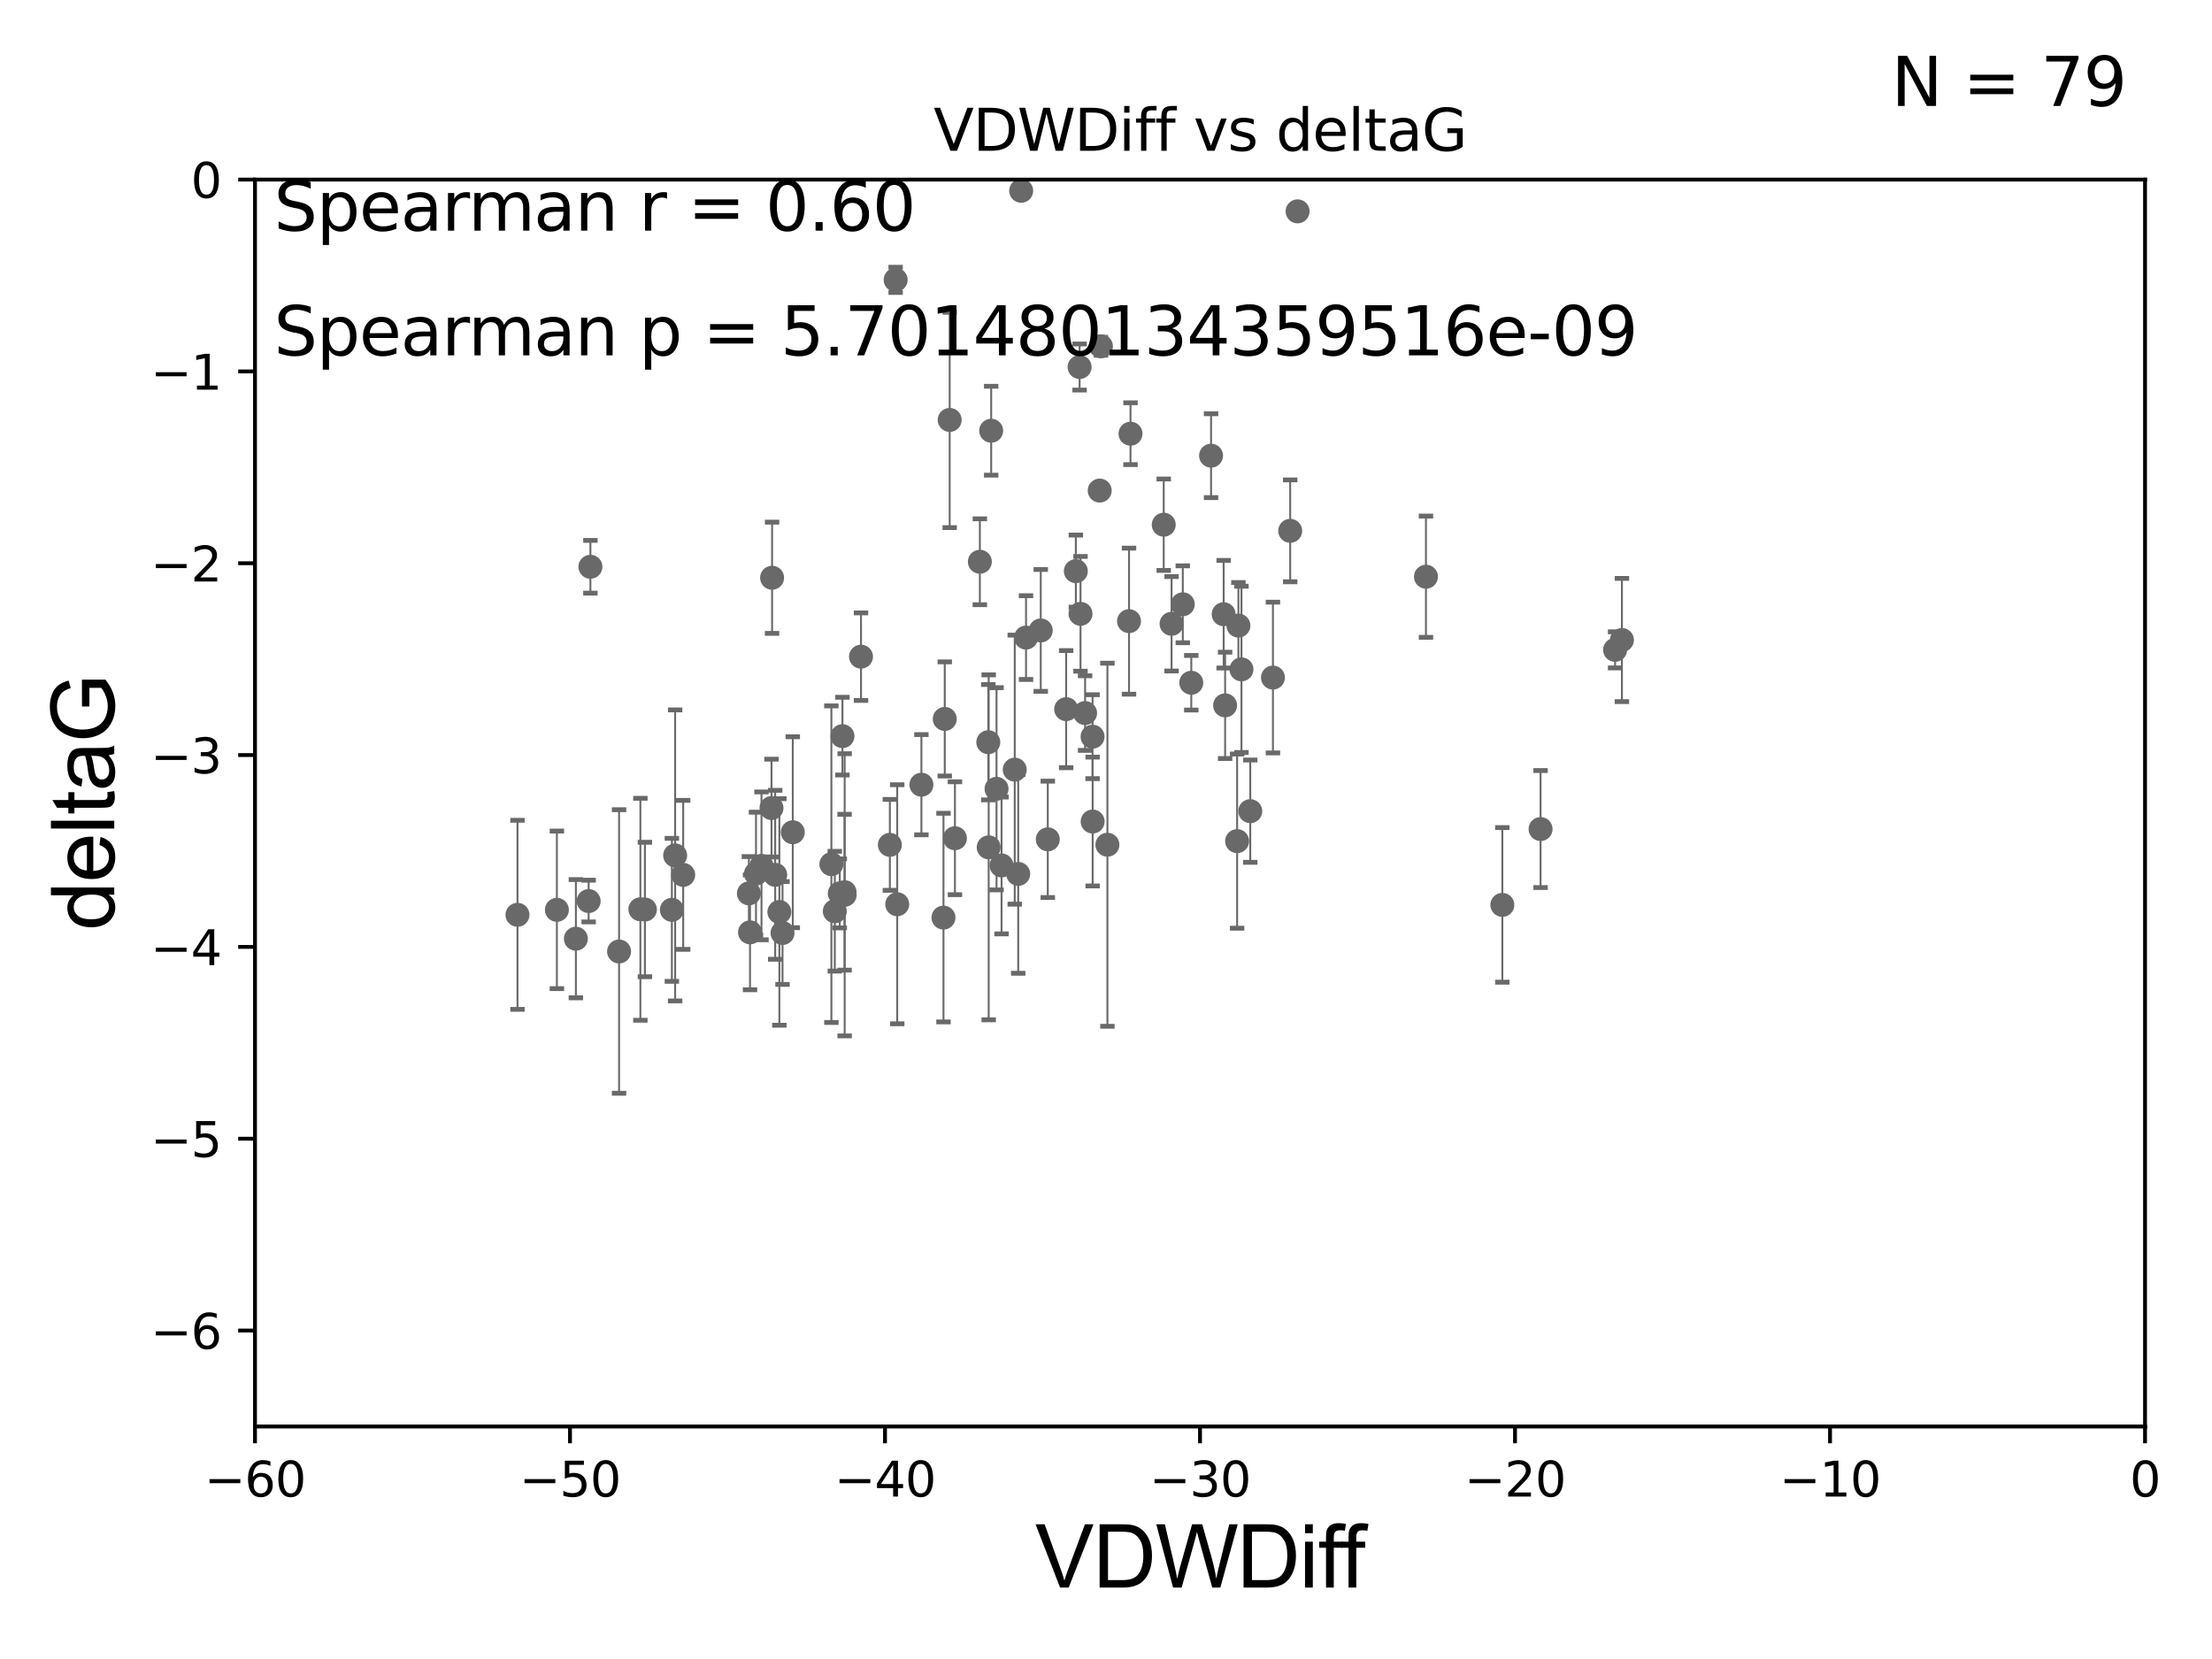 <?xml version="1.0" encoding="utf-8" standalone="no"?>
<!DOCTYPE svg PUBLIC "-//W3C//DTD SVG 1.1//EN"
  "http://www.w3.org/Graphics/SVG/1.1/DTD/svg11.dtd">
<svg xmlns:xlink="http://www.w3.org/1999/xlink" width="460.8pt" height="345.6pt" viewBox="0 0 460.8 345.6" xmlns="http://www.w3.org/2000/svg" version="1.1">
 <defs>
  <style type="text/css">*{stroke-linejoin: round; stroke-linecap: butt}</style>
 </defs>
 <g id="figure_1">
  <g id="patch_1">
   <path d="M 0 345.6 
L 460.8 345.6 
L 460.8 0 
L 0 0 
z
" style="fill: #ffffff"/>
  </g>
  <g id="axes_1">
   <g id="patch_2">
    <path d="M 53.12 297.16 
L 446.85 297.16 
L 446.85 37.411 
L 53.12 37.411 
z
" style="fill: #ffffff"/>
   </g>
   <g id="PathCollection_1">
    <defs>
     <path id="m40c7724699" d="M 0 1.118 
C 0.297 1.118 0.581 1 0.791 0.791 
C 1 0.581 1.118 0.297 1.118 0 
C 1.118 -0.297 1 -0.581 0.791 -0.791 
C 0.581 -1 0.297 -1.118 0 -1.118 
C -0.297 -1.118 -0.581 -1 -0.791 -0.791 
C -1 -0.581 -1.118 -0.297 -1.118 0 
C -1.118 0.297 -1 0.581 -0.791 0.791 
C -0.581 1 -0.297 1.118 0 1.118 
z
" style="stroke: #696969"/>
    </defs>
    <g clip-path="url(#pfcf1c4ca10)">
     <use xlink:href="#m40c7724699" x="156.008" y="186.106" style="fill: #696969; stroke: #696969"/>
     <use xlink:href="#m40c7724699" x="133.402" y="189.419" style="fill: #696969; stroke: #696969"/>
     <use xlink:href="#m40c7724699" x="158.633" y="180.376" style="fill: #696969; stroke: #696969"/>
     <use xlink:href="#m40c7724699" x="107.802" y="190.574" style="fill: #696969; stroke: #696969"/>
     <use xlink:href="#m40c7724699" x="174.941" y="186.106" style="fill: #696969; stroke: #696969"/>
     <use xlink:href="#m40c7724699" x="157.487" y="181.991" style="fill: #696969; stroke: #696969"/>
     <use xlink:href="#m40c7724699" x="156.242" y="194.222" style="fill: #696969; stroke: #696969"/>
     <use xlink:href="#m40c7724699" x="134.348" y="189.468" style="fill: #696969; stroke: #696969"/>
     <use xlink:href="#m40c7724699" x="119.966" y="195.547" style="fill: #696969; stroke: #696969"/>
     <use xlink:href="#m40c7724699" x="165.151" y="173.374" style="fill: #696969; stroke: #696969"/>
     <use xlink:href="#m40c7724699" x="185.375" y="175.999" style="fill: #696969; stroke: #696969"/>
     <use xlink:href="#m40c7724699" x="140.644" y="178.199" style="fill: #696969; stroke: #696969"/>
     <use xlink:href="#m40c7724699" x="116.011" y="189.537" style="fill: #696969; stroke: #696969"/>
     <use xlink:href="#m40c7724699" x="175.945" y="185.863" style="fill: #696969; stroke: #696969"/>
     <use xlink:href="#m40c7724699" x="139.962" y="189.535" style="fill: #696969; stroke: #696969"/>
     <use xlink:href="#m40c7724699" x="186.906" y="188.373" style="fill: #696969; stroke: #696969"/>
     <use xlink:href="#m40c7724699" x="161.486" y="182.237" style="fill: #696969; stroke: #696969"/>
     <use xlink:href="#m40c7724699" x="160.717" y="168.335" style="fill: #696969; stroke: #696969"/>
     <use xlink:href="#m40c7724699" x="175.96" y="186.405" style="fill: #696969; stroke: #696969"/>
     <use xlink:href="#m40c7724699" x="173.193" y="180.024" style="fill: #696969; stroke: #696969"/>
     <use xlink:href="#m40c7724699" x="128.962" y="198.212" style="fill: #696969; stroke: #696969"/>
     <use xlink:href="#m40c7724699" x="175.5" y="153.352" style="fill: #696969; stroke: #696969"/>
     <use xlink:href="#m40c7724699" x="173.905" y="189.822" style="fill: #696969; stroke: #696969"/>
     <use xlink:href="#m40c7724699" x="122.993" y="118.068" style="fill: #696969; stroke: #696969"/>
     <use xlink:href="#m40c7724699" x="197.838" y="87.479" style="fill: #696969; stroke: #696969"/>
     <use xlink:href="#m40c7724699" x="162.356" y="189.984" style="fill: #696969; stroke: #696969"/>
     <use xlink:href="#m40c7724699" x="122.625" y="187.708" style="fill: #696969; stroke: #696969"/>
     <use xlink:href="#m40c7724699" x="142.32" y="182.252" style="fill: #696969; stroke: #696969"/>
     <use xlink:href="#m40c7724699" x="163.012" y="194.359" style="fill: #696969; stroke: #696969"/>
     <use xlink:href="#m40c7724699" x="160.839" y="120.356" style="fill: #696969; stroke: #696969"/>
     <use xlink:href="#m40c7724699" x="218.273" y="174.85" style="fill: #696969; stroke: #696969"/>
     <use xlink:href="#m40c7724699" x="205.881" y="154.616" style="fill: #696969; stroke: #696969"/>
     <use xlink:href="#m40c7724699" x="227.601" y="153.463" style="fill: #696969; stroke: #696969"/>
     <use xlink:href="#m40c7724699" x="186.579" y="58.296" style="fill: #696969; stroke: #696969"/>
     <use xlink:href="#m40c7724699" x="179.363" y="136.796" style="fill: #696969; stroke: #696969"/>
     <use xlink:href="#m40c7724699" x="196.545" y="191.154" style="fill: #696969; stroke: #696969"/>
     <use xlink:href="#m40c7724699" x="227.619" y="171.14" style="fill: #696969; stroke: #696969"/>
     <use xlink:href="#m40c7724699" x="206.479" y="89.728" style="fill: #696969; stroke: #696969"/>
     <use xlink:href="#m40c7724699" x="208.64" y="180.29" style="fill: #696969; stroke: #696969"/>
     <use xlink:href="#m40c7724699" x="213.74" y="132.82" style="fill: #696969; stroke: #696969"/>
     <use xlink:href="#m40c7724699" x="211.39" y="160.327" style="fill: #696969; stroke: #696969"/>
     <use xlink:href="#m40c7724699" x="212.73" y="39.743" style="fill: #696969; stroke: #696969"/>
     <use xlink:href="#m40c7724699" x="265.177" y="141.149" style="fill: #696969; stroke: #696969"/>
     <use xlink:href="#m40c7724699" x="204.123" y="117.024" style="fill: #696969; stroke: #696969"/>
     <use xlink:href="#m40c7724699" x="205.962" y="176.517" style="fill: #696969; stroke: #696969"/>
     <use xlink:href="#m40c7724699" x="216.808" y="131.331" style="fill: #696969; stroke: #696969"/>
     <use xlink:href="#m40c7724699" x="224.117" y="118.977" style="fill: #696969; stroke: #696969"/>
     <use xlink:href="#m40c7724699" x="222.099" y="147.729" style="fill: #696969; stroke: #696969"/>
     <use xlink:href="#m40c7724699" x="235.506" y="90.347" style="fill: #696969; stroke: #696969"/>
     <use xlink:href="#m40c7724699" x="244.057" y="129.947" style="fill: #696969; stroke: #696969"/>
     <use xlink:href="#m40c7724699" x="230.695" y="175.971" style="fill: #696969; stroke: #696969"/>
     <use xlink:href="#m40c7724699" x="248.167" y="142.229" style="fill: #696969; stroke: #696969"/>
     <use xlink:href="#m40c7724699" x="252.286" y="94.924" style="fill: #696969; stroke: #696969"/>
     <use xlink:href="#m40c7724699" x="229.088" y="102.197" style="fill: #696969; stroke: #696969"/>
     <use xlink:href="#m40c7724699" x="196.81" y="149.765" style="fill: #696969; stroke: #696969"/>
     <use xlink:href="#m40c7724699" x="198.929" y="174.618" style="fill: #696969; stroke: #696969"/>
     <use xlink:href="#m40c7724699" x="207.597" y="164.319" style="fill: #696969; stroke: #696969"/>
     <use xlink:href="#m40c7724699" x="225.091" y="127.869" style="fill: #696969; stroke: #696969"/>
     <use xlink:href="#m40c7724699" x="191.947" y="163.468" style="fill: #696969; stroke: #696969"/>
     <use xlink:href="#m40c7724699" x="254.911" y="127.954" style="fill: #696969; stroke: #696969"/>
     <use xlink:href="#m40c7724699" x="212.112" y="182.053" style="fill: #696969; stroke: #696969"/>
     <use xlink:href="#m40c7724699" x="258.619" y="139.439" style="fill: #696969; stroke: #696969"/>
     <use xlink:href="#m40c7724699" x="242.426" y="109.305" style="fill: #696969; stroke: #696969"/>
     <use xlink:href="#m40c7724699" x="226.046" y="148.545" style="fill: #696969; stroke: #696969"/>
     <use xlink:href="#m40c7724699" x="268.771" y="110.584" style="fill: #696969; stroke: #696969"/>
     <use xlink:href="#m40c7724699" x="257.984" y="130.324" style="fill: #696969; stroke: #696969"/>
     <use xlink:href="#m40c7724699" x="255.214" y="146.939" style="fill: #696969; stroke: #696969"/>
     <use xlink:href="#m40c7724699" x="257.715" y="175.22" style="fill: #696969; stroke: #696969"/>
     <use xlink:href="#m40c7724699" x="312.965" y="188.505" style="fill: #696969; stroke: #696969"/>
     <use xlink:href="#m40c7724699" x="235.195" y="129.398" style="fill: #696969; stroke: #696969"/>
     <use xlink:href="#m40c7724699" x="260.452" y="168.98" style="fill: #696969; stroke: #696969"/>
     <use xlink:href="#m40c7724699" x="246.397" y="125.884" style="fill: #696969; stroke: #696969"/>
     <use xlink:href="#m40c7724699" x="224.9" y="76.455" style="fill: #696969; stroke: #696969"/>
     <use xlink:href="#m40c7724699" x="270.311" y="44.03" style="fill: #696969; stroke: #696969"/>
     <use xlink:href="#m40c7724699" x="229.346" y="72.141" style="fill: #696969; stroke: #696969"/>
     <use xlink:href="#m40c7724699" x="337.875" y="133.323" style="fill: #696969; stroke: #696969"/>
     <use xlink:href="#m40c7724699" x="297.053" y="120.139" style="fill: #696969; stroke: #696969"/>
     <use xlink:href="#m40c7724699" x="336.452" y="135.376" style="fill: #696969; stroke: #696969"/>
     <use xlink:href="#m40c7724699" x="320.929" y="172.707" style="fill: #696969; stroke: #696969"/>
    </g>
   </g>
   <g id="matplotlib.axis_1">
    <g id="xtick_1">
     <g id="line2d_1">
      <defs>
       <path id="mec854bea72" d="M 0 0 
L 0 3.5 
" style="stroke: #000000; stroke-width: 0.8"/>
      </defs>
      <g>
       <use xlink:href="#mec854bea72" x="53.12" y="297.16" style="stroke: #000000; stroke-width: 0.8"/>
      </g>
     </g>
     <g id="text_1">
      <!-- −60 -->
      <g transform="translate(42.568 311.758)scale(0.1 -0.1)">
       <defs>
        <path id="DejaVuSans-2212" d="M 678 2272 
L 4684 2272 
L 4684 1741 
L 678 1741 
L 678 2272 
z
" transform="scale(0.016)"/>
        <path id="DejaVuSans-36" d="M 2113 2584 
Q 1688 2584 1439 2293 
Q 1191 2003 1191 1497 
Q 1191 994 1439 701 
Q 1688 409 2113 409 
Q 2538 409 2786 701 
Q 3034 994 3034 1497 
Q 3034 2003 2786 2293 
Q 2538 2584 2113 2584 
z
M 3366 4563 
L 3366 3988 
Q 3128 4100 2886 4159 
Q 2644 4219 2406 4219 
Q 1781 4219 1451 3797 
Q 1122 3375 1075 2522 
Q 1259 2794 1537 2939 
Q 1816 3084 2150 3084 
Q 2853 3084 3261 2657 
Q 3669 2231 3669 1497 
Q 3669 778 3244 343 
Q 2819 -91 2113 -91 
Q 1303 -91 875 529 
Q 447 1150 447 2328 
Q 447 3434 972 4092 
Q 1497 4750 2381 4750 
Q 2619 4750 2861 4703 
Q 3103 4656 3366 4563 
z
" transform="scale(0.016)"/>
        <path id="DejaVuSans-30" d="M 2034 4250 
Q 1547 4250 1301 3770 
Q 1056 3291 1056 2328 
Q 1056 1369 1301 889 
Q 1547 409 2034 409 
Q 2525 409 2770 889 
Q 3016 1369 3016 2328 
Q 3016 3291 2770 3770 
Q 2525 4250 2034 4250 
z
M 2034 4750 
Q 2819 4750 3233 4129 
Q 3647 3509 3647 2328 
Q 3647 1150 3233 529 
Q 2819 -91 2034 -91 
Q 1250 -91 836 529 
Q 422 1150 422 2328 
Q 422 3509 836 4129 
Q 1250 4750 2034 4750 
z
" transform="scale(0.016)"/>
       </defs>
       <use xlink:href="#DejaVuSans-2212"/>
       <use xlink:href="#DejaVuSans-36" x="83.789"/>
       <use xlink:href="#DejaVuSans-30" x="147.412"/>
      </g>
     </g>
    </g>
    <g id="xtick_2">
     <g id="line2d_2">
      <g>
       <use xlink:href="#mec854bea72" x="118.742" y="297.16" style="stroke: #000000; stroke-width: 0.8"/>
      </g>
     </g>
     <g id="text_2">
      <!-- −50 -->
      <g transform="translate(108.189 311.758)scale(0.1 -0.1)">
       <defs>
        <path id="DejaVuSans-35" d="M 691 4666 
L 3169 4666 
L 3169 4134 
L 1269 4134 
L 1269 2991 
Q 1406 3038 1543 3061 
Q 1681 3084 1819 3084 
Q 2600 3084 3056 2656 
Q 3513 2228 3513 1497 
Q 3513 744 3044 326 
Q 2575 -91 1722 -91 
Q 1428 -91 1123 -41 
Q 819 9 494 109 
L 494 744 
Q 775 591 1075 516 
Q 1375 441 1709 441 
Q 2250 441 2565 725 
Q 2881 1009 2881 1497 
Q 2881 1984 2565 2268 
Q 2250 2553 1709 2553 
Q 1456 2553 1204 2497 
Q 953 2441 691 2322 
L 691 4666 
z
" transform="scale(0.016)"/>
       </defs>
       <use xlink:href="#DejaVuSans-2212"/>
       <use xlink:href="#DejaVuSans-35" x="83.789"/>
       <use xlink:href="#DejaVuSans-30" x="147.412"/>
      </g>
     </g>
    </g>
    <g id="xtick_3">
     <g id="line2d_3">
      <g>
       <use xlink:href="#mec854bea72" x="184.363" y="297.16" style="stroke: #000000; stroke-width: 0.8"/>
      </g>
     </g>
     <g id="text_3">
      <!-- −40 -->
      <g transform="translate(173.811 311.758)scale(0.1 -0.1)">
       <defs>
        <path id="DejaVuSans-34" d="M 2419 4116 
L 825 1625 
L 2419 1625 
L 2419 4116 
z
M 2253 4666 
L 3047 4666 
L 3047 1625 
L 3713 1625 
L 3713 1100 
L 3047 1100 
L 3047 0 
L 2419 0 
L 2419 1100 
L 313 1100 
L 313 1709 
L 2253 4666 
z
" transform="scale(0.016)"/>
       </defs>
       <use xlink:href="#DejaVuSans-2212"/>
       <use xlink:href="#DejaVuSans-34" x="83.789"/>
       <use xlink:href="#DejaVuSans-30" x="147.412"/>
      </g>
     </g>
    </g>
    <g id="xtick_4">
     <g id="line2d_4">
      <g>
       <use xlink:href="#mec854bea72" x="249.985" y="297.16" style="stroke: #000000; stroke-width: 0.8"/>
      </g>
     </g>
     <g id="text_4">
      <!-- −30 -->
      <g transform="translate(239.433 311.758)scale(0.1 -0.1)">
       <defs>
        <path id="DejaVuSans-33" d="M 2597 2516 
Q 3050 2419 3304 2112 
Q 3559 1806 3559 1356 
Q 3559 666 3084 287 
Q 2609 -91 1734 -91 
Q 1441 -91 1130 -33 
Q 819 25 488 141 
L 488 750 
Q 750 597 1062 519 
Q 1375 441 1716 441 
Q 2309 441 2620 675 
Q 2931 909 2931 1356 
Q 2931 1769 2642 2001 
Q 2353 2234 1838 2234 
L 1294 2234 
L 1294 2753 
L 1863 2753 
Q 2328 2753 2575 2939 
Q 2822 3125 2822 3475 
Q 2822 3834 2567 4026 
Q 2313 4219 1838 4219 
Q 1578 4219 1281 4162 
Q 984 4106 628 3988 
L 628 4550 
Q 988 4650 1302 4700 
Q 1616 4750 1894 4750 
Q 2613 4750 3031 4423 
Q 3450 4097 3450 3541 
Q 3450 3153 3228 2886 
Q 3006 2619 2597 2516 
z
" transform="scale(0.016)"/>
       </defs>
       <use xlink:href="#DejaVuSans-2212"/>
       <use xlink:href="#DejaVuSans-33" x="83.789"/>
       <use xlink:href="#DejaVuSans-30" x="147.412"/>
      </g>
     </g>
    </g>
    <g id="xtick_5">
     <g id="line2d_5">
      <g>
       <use xlink:href="#mec854bea72" x="315.607" y="297.16" style="stroke: #000000; stroke-width: 0.8"/>
      </g>
     </g>
     <g id="text_5">
      <!-- −20 -->
      <g transform="translate(305.054 311.758)scale(0.1 -0.1)">
       <defs>
        <path id="DejaVuSans-32" d="M 1228 531 
L 3431 531 
L 3431 0 
L 469 0 
L 469 531 
Q 828 903 1448 1529 
Q 2069 2156 2228 2338 
Q 2531 2678 2651 2914 
Q 2772 3150 2772 3378 
Q 2772 3750 2511 3984 
Q 2250 4219 1831 4219 
Q 1534 4219 1204 4116 
Q 875 4013 500 3803 
L 500 4441 
Q 881 4594 1212 4672 
Q 1544 4750 1819 4750 
Q 2544 4750 2975 4387 
Q 3406 4025 3406 3419 
Q 3406 3131 3298 2873 
Q 3191 2616 2906 2266 
Q 2828 2175 2409 1742 
Q 1991 1309 1228 531 
z
" transform="scale(0.016)"/>
       </defs>
       <use xlink:href="#DejaVuSans-2212"/>
       <use xlink:href="#DejaVuSans-32" x="83.789"/>
       <use xlink:href="#DejaVuSans-30" x="147.412"/>
      </g>
     </g>
    </g>
    <g id="xtick_6">
     <g id="line2d_6">
      <g>
       <use xlink:href="#mec854bea72" x="381.228" y="297.16" style="stroke: #000000; stroke-width: 0.8"/>
      </g>
     </g>
     <g id="text_6">
      <!-- −10 -->
      <g transform="translate(370.676 311.758)scale(0.1 -0.1)">
       <defs>
        <path id="DejaVuSans-31" d="M 794 531 
L 1825 531 
L 1825 4091 
L 703 3866 
L 703 4441 
L 1819 4666 
L 2450 4666 
L 2450 531 
L 3481 531 
L 3481 0 
L 794 0 
L 794 531 
z
" transform="scale(0.016)"/>
       </defs>
       <use xlink:href="#DejaVuSans-2212"/>
       <use xlink:href="#DejaVuSans-31" x="83.789"/>
       <use xlink:href="#DejaVuSans-30" x="147.412"/>
      </g>
     </g>
    </g>
    <g id="xtick_7">
     <g id="line2d_7">
      <g>
       <use xlink:href="#mec854bea72" x="446.85" y="297.16" style="stroke: #000000; stroke-width: 0.8"/>
      </g>
     </g>
     <g id="text_7">
      <!-- 0 -->
      <g transform="translate(443.669 311.758)scale(0.1 -0.1)">
       <use xlink:href="#DejaVuSans-30"/>
      </g>
     </g>
    </g>
    <g id="text_8">
     <!-- VDWDiff -->
     <g transform="translate(215.644 330.722)scale(0.18 -0.18)">
      <defs>
       <path id="ArialMT-56" d="M 1803 0 
L 28 4581 
L 684 4581 
L 1875 1253 
Q 2019 853 2116 503 
Q 2222 878 2363 1253 
L 3600 4581 
L 4219 4581 
L 2425 0 
L 1803 0 
z
" transform="scale(0.016)"/>
       <path id="ArialMT-44" d="M 494 0 
L 494 4581 
L 2072 4581 
Q 2606 4581 2888 4516 
Q 3281 4425 3559 4188 
Q 3922 3881 4101 3404 
Q 4281 2928 4281 2316 
Q 4281 1794 4159 1391 
Q 4038 988 3847 723 
Q 3656 459 3429 307 
Q 3203 156 2883 78 
Q 2563 0 2147 0 
L 494 0 
z
M 1100 541 
L 2078 541 
Q 2531 541 2789 625 
Q 3047 709 3200 863 
Q 3416 1078 3536 1442 
Q 3656 1806 3656 2325 
Q 3656 3044 3420 3430 
Q 3184 3816 2847 3947 
Q 2603 4041 2063 4041 
L 1100 4041 
L 1100 541 
z
" transform="scale(0.016)"/>
       <path id="ArialMT-57" d="M 1294 0 
L 78 4581 
L 700 4581 
L 1397 1578 
Q 1509 1106 1591 641 
Q 1766 1375 1797 1488 
L 2669 4581 
L 3400 4581 
L 4056 2263 
Q 4303 1400 4413 641 
Q 4500 1075 4641 1638 
L 5359 4581 
L 5969 4581 
L 4713 0 
L 4128 0 
L 3163 3491 
Q 3041 3928 3019 4028 
Q 2947 3713 2884 3491 
L 1913 0 
L 1294 0 
z
" transform="scale(0.016)"/>
       <path id="ArialMT-69" d="M 425 3934 
L 425 4581 
L 988 4581 
L 988 3934 
L 425 3934 
z
M 425 0 
L 425 3319 
L 988 3319 
L 988 0 
L 425 0 
z
" transform="scale(0.016)"/>
       <path id="ArialMT-66" d="M 556 0 
L 556 2881 
L 59 2881 
L 59 3319 
L 556 3319 
L 556 3672 
Q 556 4006 616 4169 
Q 697 4388 901 4523 
Q 1106 4659 1475 4659 
Q 1713 4659 2000 4603 
L 1916 4113 
Q 1741 4144 1584 4144 
Q 1328 4144 1222 4034 
Q 1116 3925 1116 3625 
L 1116 3319 
L 1763 3319 
L 1763 2881 
L 1116 2881 
L 1116 0 
L 556 0 
z
" transform="scale(0.016)"/>
      </defs>
      <use xlink:href="#ArialMT-56"/>
      <use xlink:href="#ArialMT-44" x="66.699"/>
      <use xlink:href="#ArialMT-57" x="138.916"/>
      <use xlink:href="#ArialMT-44" x="233.301"/>
      <use xlink:href="#ArialMT-69" x="305.518"/>
      <use xlink:href="#ArialMT-66" x="327.734"/>
      <use xlink:href="#ArialMT-66" x="353.768"/>
     </g>
    </g>
   </g>
   <g id="matplotlib.axis_2">
    <g id="ytick_1">
     <g id="line2d_8">
      <defs>
       <path id="m08dc9e2fc8" d="M 0 0 
L -3.5 0 
" style="stroke: #000000; stroke-width: 0.8"/>
      </defs>
      <g>
       <use xlink:href="#m08dc9e2fc8" x="53.12" y="277.179" style="stroke: #000000; stroke-width: 0.8"/>
      </g>
     </g>
     <g id="text_9">
      <!-- −6 -->
      <g transform="translate(31.378 280.979)scale(0.1 -0.1)">
       <use xlink:href="#DejaVuSans-2212"/>
       <use xlink:href="#DejaVuSans-36" x="83.789"/>
      </g>
     </g>
    </g>
    <g id="ytick_2">
     <g id="line2d_9">
      <g>
       <use xlink:href="#m08dc9e2fc8" x="53.12" y="237.218" style="stroke: #000000; stroke-width: 0.8"/>
      </g>
     </g>
     <g id="text_10">
      <!-- −5 -->
      <g transform="translate(31.378 241.017)scale(0.1 -0.1)">
       <use xlink:href="#DejaVuSans-2212"/>
       <use xlink:href="#DejaVuSans-35" x="83.789"/>
      </g>
     </g>
    </g>
    <g id="ytick_3">
     <g id="line2d_10">
      <g>
       <use xlink:href="#m08dc9e2fc8" x="53.12" y="197.257" style="stroke: #000000; stroke-width: 0.8"/>
      </g>
     </g>
     <g id="text_11">
      <!-- −4 -->
      <g transform="translate(31.378 201.056)scale(0.1 -0.1)">
       <use xlink:href="#DejaVuSans-2212"/>
       <use xlink:href="#DejaVuSans-34" x="83.789"/>
      </g>
     </g>
    </g>
    <g id="ytick_4">
     <g id="line2d_11">
      <g>
       <use xlink:href="#m08dc9e2fc8" x="53.12" y="157.295" style="stroke: #000000; stroke-width: 0.8"/>
      </g>
     </g>
     <g id="text_12">
      <!-- −3 -->
      <g transform="translate(31.378 161.094)scale(0.1 -0.1)">
       <use xlink:href="#DejaVuSans-2212"/>
       <use xlink:href="#DejaVuSans-33" x="83.789"/>
      </g>
     </g>
    </g>
    <g id="ytick_5">
     <g id="line2d_12">
      <g>
       <use xlink:href="#m08dc9e2fc8" x="53.12" y="117.334" style="stroke: #000000; stroke-width: 0.8"/>
      </g>
     </g>
     <g id="text_13">
      <!-- −2 -->
      <g transform="translate(31.378 121.133)scale(0.1 -0.1)">
       <use xlink:href="#DejaVuSans-2212"/>
       <use xlink:href="#DejaVuSans-32" x="83.789"/>
      </g>
     </g>
    </g>
    <g id="ytick_6">
     <g id="line2d_13">
      <g>
       <use xlink:href="#m08dc9e2fc8" x="53.12" y="77.373" style="stroke: #000000; stroke-width: 0.8"/>
      </g>
     </g>
     <g id="text_14">
      <!-- −1 -->
      <g transform="translate(31.378 81.172)scale(0.1 -0.1)">
       <use xlink:href="#DejaVuSans-2212"/>
       <use xlink:href="#DejaVuSans-31" x="83.789"/>
      </g>
     </g>
    </g>
    <g id="ytick_7">
     <g id="line2d_14">
      <g>
       <use xlink:href="#m08dc9e2fc8" x="53.12" y="37.411" style="stroke: #000000; stroke-width: 0.8"/>
      </g>
     </g>
     <g id="text_15">
      <!-- 0 -->
      <g transform="translate(39.758 41.21)scale(0.1 -0.1)">
       <use xlink:href="#DejaVuSans-30"/>
      </g>
     </g>
    </g>
    <g id="text_16">
     <!-- deltaG -->
     <g transform="translate(23.8 193.8)rotate(-90)scale(0.18 -0.18)">
      <defs>
       <path id="ArialMT-64" d="M 2575 0 
L 2575 419 
Q 2259 -75 1647 -75 
Q 1250 -75 917 144 
Q 584 363 401 755 
Q 219 1147 219 1656 
Q 219 2153 384 2558 
Q 550 2963 881 3178 
Q 1213 3394 1622 3394 
Q 1922 3394 2156 3267 
Q 2391 3141 2538 2938 
L 2538 4581 
L 3097 4581 
L 3097 0 
L 2575 0 
z
M 797 1656 
Q 797 1019 1065 703 
Q 1334 388 1700 388 
Q 2069 388 2326 689 
Q 2584 991 2584 1609 
Q 2584 2291 2321 2609 
Q 2059 2928 1675 2928 
Q 1300 2928 1048 2622 
Q 797 2316 797 1656 
z
" transform="scale(0.016)"/>
       <path id="ArialMT-65" d="M 2694 1069 
L 3275 997 
Q 3138 488 2766 206 
Q 2394 -75 1816 -75 
Q 1088 -75 661 373 
Q 234 822 234 1631 
Q 234 2469 665 2931 
Q 1097 3394 1784 3394 
Q 2450 3394 2872 2941 
Q 3294 2488 3294 1666 
Q 3294 1616 3291 1516 
L 816 1516 
Q 847 969 1125 678 
Q 1403 388 1819 388 
Q 2128 388 2347 550 
Q 2566 713 2694 1069 
z
M 847 1978 
L 2700 1978 
Q 2663 2397 2488 2606 
Q 2219 2931 1791 2931 
Q 1403 2931 1139 2672 
Q 875 2413 847 1978 
z
" transform="scale(0.016)"/>
       <path id="ArialMT-6c" d="M 409 0 
L 409 4581 
L 972 4581 
L 972 0 
L 409 0 
z
" transform="scale(0.016)"/>
       <path id="ArialMT-74" d="M 1650 503 
L 1731 6 
Q 1494 -44 1306 -44 
Q 1000 -44 831 53 
Q 663 150 594 308 
Q 525 466 525 972 
L 525 2881 
L 113 2881 
L 113 3319 
L 525 3319 
L 525 4141 
L 1084 4478 
L 1084 3319 
L 1650 3319 
L 1650 2881 
L 1084 2881 
L 1084 941 
Q 1084 700 1114 631 
Q 1144 563 1211 522 
Q 1278 481 1403 481 
Q 1497 481 1650 503 
z
" transform="scale(0.016)"/>
       <path id="ArialMT-61" d="M 2588 409 
Q 2275 144 1986 34 
Q 1697 -75 1366 -75 
Q 819 -75 525 192 
Q 231 459 231 875 
Q 231 1119 342 1320 
Q 453 1522 633 1644 
Q 813 1766 1038 1828 
Q 1203 1872 1538 1913 
Q 2219 1994 2541 2106 
Q 2544 2222 2544 2253 
Q 2544 2597 2384 2738 
Q 2169 2928 1744 2928 
Q 1347 2928 1158 2789 
Q 969 2650 878 2297 
L 328 2372 
Q 403 2725 575 2942 
Q 747 3159 1072 3276 
Q 1397 3394 1825 3394 
Q 2250 3394 2515 3294 
Q 2781 3194 2906 3042 
Q 3031 2891 3081 2659 
Q 3109 2516 3109 2141 
L 3109 1391 
Q 3109 606 3145 398 
Q 3181 191 3288 0 
L 2700 0 
Q 2613 175 2588 409 
z
M 2541 1666 
Q 2234 1541 1622 1453 
Q 1275 1403 1131 1340 
Q 988 1278 909 1158 
Q 831 1038 831 891 
Q 831 666 1001 516 
Q 1172 366 1500 366 
Q 1825 366 2078 508 
Q 2331 650 2450 897 
Q 2541 1088 2541 1459 
L 2541 1666 
z
" transform="scale(0.016)"/>
       <path id="ArialMT-47" d="M 2638 1797 
L 2638 2334 
L 4578 2338 
L 4578 638 
Q 4131 281 3656 101 
Q 3181 -78 2681 -78 
Q 2006 -78 1454 211 
Q 903 500 622 1047 
Q 341 1594 341 2269 
Q 341 2938 620 3517 
Q 900 4097 1425 4378 
Q 1950 4659 2634 4659 
Q 3131 4659 3532 4498 
Q 3934 4338 4162 4050 
Q 4391 3763 4509 3300 
L 3963 3150 
Q 3859 3500 3706 3700 
Q 3553 3900 3268 4020 
Q 2984 4141 2638 4141 
Q 2222 4141 1919 4014 
Q 1616 3888 1430 3681 
Q 1244 3475 1141 3228 
Q 966 2803 966 2306 
Q 966 1694 1177 1281 
Q 1388 869 1791 669 
Q 2194 469 2647 469 
Q 3041 469 3416 620 
Q 3791 772 3984 944 
L 3984 1797 
L 2638 1797 
z
" transform="scale(0.016)"/>
      </defs>
      <use xlink:href="#ArialMT-64"/>
      <use xlink:href="#ArialMT-65" x="55.615"/>
      <use xlink:href="#ArialMT-6c" x="111.23"/>
      <use xlink:href="#ArialMT-74" x="133.447"/>
      <use xlink:href="#ArialMT-61" x="161.23"/>
      <use xlink:href="#ArialMT-47" x="216.846"/>
     </g>
    </g>
   </g>
   <g id="LineCollection_1">
    <path d="M 156.008 193.772 
L 156.008 178.44 
" clip-path="url(#pfcf1c4ca10)" style="fill: none; stroke: #696969; stroke-width: 0.4"/>
    <path d="M 133.402 212.542 
L 133.402 166.296 
" clip-path="url(#pfcf1c4ca10)" style="fill: none; stroke: #696969; stroke-width: 0.4"/>
    <path d="M 158.633 195.776 
L 158.633 164.976 
" clip-path="url(#pfcf1c4ca10)" style="fill: none; stroke: #696969; stroke-width: 0.4"/>
    <path d="M 107.802 210.264 
L 107.802 170.885 
" clip-path="url(#pfcf1c4ca10)" style="fill: none; stroke: #696969; stroke-width: 0.4"/>
    <path d="M 174.941 193.294 
L 174.941 178.917 
" clip-path="url(#pfcf1c4ca10)" style="fill: none; stroke: #696969; stroke-width: 0.4"/>
    <path d="M 157.487 194.789 
L 157.487 169.193 
" clip-path="url(#pfcf1c4ca10)" style="fill: none; stroke: #696969; stroke-width: 0.4"/>
    <path d="M 156.242 206.185 
L 156.242 182.259 
" clip-path="url(#pfcf1c4ca10)" style="fill: none; stroke: #696969; stroke-width: 0.4"/>
    <path d="M 134.348 203.474 
L 134.348 175.462 
" clip-path="url(#pfcf1c4ca10)" style="fill: none; stroke: #696969; stroke-width: 0.4"/>
    <path d="M 119.966 207.865 
L 119.966 183.229 
" clip-path="url(#pfcf1c4ca10)" style="fill: none; stroke: #696969; stroke-width: 0.4"/>
    <path d="M 165.151 193.262 
L 165.151 153.485 
" clip-path="url(#pfcf1c4ca10)" style="fill: none; stroke: #696969; stroke-width: 0.4"/>
    <path d="M 185.375 185.465 
L 185.375 166.533 
" clip-path="url(#pfcf1c4ca10)" style="fill: none; stroke: #696969; stroke-width: 0.4"/>
    <path d="M 140.644 208.509 
L 140.644 147.888 
" clip-path="url(#pfcf1c4ca10)" style="fill: none; stroke: #696969; stroke-width: 0.4"/>
    <path d="M 116.011 205.949 
L 116.011 173.124 
" clip-path="url(#pfcf1c4ca10)" style="fill: none; stroke: #696969; stroke-width: 0.4"/>
    <path d="M 175.945 202.091 
L 175.945 169.634 
" clip-path="url(#pfcf1c4ca10)" style="fill: none; stroke: #696969; stroke-width: 0.4"/>
    <path d="M 139.962 204.427 
L 139.962 174.643 
" clip-path="url(#pfcf1c4ca10)" style="fill: none; stroke: #696969; stroke-width: 0.4"/>
    <path d="M 186.906 213.274 
L 186.906 163.471 
" clip-path="url(#pfcf1c4ca10)" style="fill: none; stroke: #696969; stroke-width: 0.4"/>
    <path d="M 161.486 199.83 
L 161.486 164.644 
" clip-path="url(#pfcf1c4ca10)" style="fill: none; stroke: #696969; stroke-width: 0.4"/>
    <path d="M 160.717 178.518 
L 160.717 158.152 
" clip-path="url(#pfcf1c4ca10)" style="fill: none; stroke: #696969; stroke-width: 0.4"/>
    <path d="M 175.96 215.799 
L 175.96 157.011 
" clip-path="url(#pfcf1c4ca10)" style="fill: none; stroke: #696969; stroke-width: 0.4"/>
    <path d="M 173.193 212.998 
L 173.193 147.05 
" clip-path="url(#pfcf1c4ca10)" style="fill: none; stroke: #696969; stroke-width: 0.4"/>
    <path d="M 128.962 227.747 
L 128.962 168.678 
" clip-path="url(#pfcf1c4ca10)" style="fill: none; stroke: #696969; stroke-width: 0.4"/>
    <path d="M 175.5 161.447 
L 175.5 145.257 
" clip-path="url(#pfcf1c4ca10)" style="fill: none; stroke: #696969; stroke-width: 0.4"/>
    <path d="M 173.905 202.298 
L 173.905 177.345 
" clip-path="url(#pfcf1c4ca10)" style="fill: none; stroke: #696969; stroke-width: 0.4"/>
    <path d="M 122.993 123.559 
L 122.993 112.578 
" clip-path="url(#pfcf1c4ca10)" style="fill: none; stroke: #696969; stroke-width: 0.4"/>
    <path d="M 197.838 109.908 
L 197.838 65.051 
" clip-path="url(#pfcf1c4ca10)" style="fill: none; stroke: #696969; stroke-width: 0.4"/>
    <path d="M 162.356 213.579 
L 162.356 166.389 
" clip-path="url(#pfcf1c4ca10)" style="fill: none; stroke: #696969; stroke-width: 0.4"/>
    <path d="M 122.625 192.054 
L 122.625 183.361 
" clip-path="url(#pfcf1c4ca10)" style="fill: none; stroke: #696969; stroke-width: 0.4"/>
    <path d="M 142.32 197.771 
L 142.32 166.733 
" clip-path="url(#pfcf1c4ca10)" style="fill: none; stroke: #696969; stroke-width: 0.4"/>
    <path d="M 163.012 205.069 
L 163.012 183.649 
" clip-path="url(#pfcf1c4ca10)" style="fill: none; stroke: #696969; stroke-width: 0.4"/>
    <path d="M 160.839 131.941 
L 160.839 108.772 
" clip-path="url(#pfcf1c4ca10)" style="fill: none; stroke: #696969; stroke-width: 0.4"/>
    <path d="M 218.273 186.971 
L 218.273 162.729 
" clip-path="url(#pfcf1c4ca10)" style="fill: none; stroke: #696969; stroke-width: 0.4"/>
    <path d="M 205.881 166.633 
L 205.881 142.598 
" clip-path="url(#pfcf1c4ca10)" style="fill: none; stroke: #696969; stroke-width: 0.4"/>
    <path d="M 227.601 162.203 
L 227.601 144.722 
" clip-path="url(#pfcf1c4ca10)" style="fill: none; stroke: #696969; stroke-width: 0.4"/>
    <path d="M 186.579 60.924 
L 186.579 55.667 
" clip-path="url(#pfcf1c4ca10)" style="fill: none; stroke: #696969; stroke-width: 0.4"/>
    <path d="M 179.363 145.911 
L 179.363 127.681 
" clip-path="url(#pfcf1c4ca10)" style="fill: none; stroke: #696969; stroke-width: 0.4"/>
    <path d="M 196.545 212.883 
L 196.545 169.424 
" clip-path="url(#pfcf1c4ca10)" style="fill: none; stroke: #696969; stroke-width: 0.4"/>
    <path d="M 227.619 184.556 
L 227.619 157.723 
" clip-path="url(#pfcf1c4ca10)" style="fill: none; stroke: #696969; stroke-width: 0.4"/>
    <path d="M 206.479 98.987 
L 206.479 80.469 
" clip-path="url(#pfcf1c4ca10)" style="fill: none; stroke: #696969; stroke-width: 0.4"/>
    <path d="M 208.64 194.544 
L 208.64 166.036 
" clip-path="url(#pfcf1c4ca10)" style="fill: none; stroke: #696969; stroke-width: 0.4"/>
    <path d="M 213.74 141.544 
L 213.74 124.096 
" clip-path="url(#pfcf1c4ca10)" style="fill: none; stroke: #696969; stroke-width: 0.4"/>
    <path d="M 211.39 188.351 
L 211.39 132.303 
" clip-path="url(#pfcf1c4ca10)" style="fill: none; stroke: #696969; stroke-width: 0.4"/>
    <path d="M 212.73 40.339 
L 212.73 39.147 
" clip-path="url(#pfcf1c4ca10)" style="fill: none; stroke: #696969; stroke-width: 0.4"/>
    <path d="M 265.177 156.854 
L 265.177 125.445 
" clip-path="url(#pfcf1c4ca10)" style="fill: none; stroke: #696969; stroke-width: 0.4"/>
    <path d="M 204.123 125.969 
L 204.123 108.079 
" clip-path="url(#pfcf1c4ca10)" style="fill: none; stroke: #696969; stroke-width: 0.4"/>
    <path d="M 205.962 212.446 
L 205.962 140.589 
" clip-path="url(#pfcf1c4ca10)" style="fill: none; stroke: #696969; stroke-width: 0.4"/>
    <path d="M 216.808 144.025 
L 216.808 118.637 
" clip-path="url(#pfcf1c4ca10)" style="fill: none; stroke: #696969; stroke-width: 0.4"/>
    <path d="M 224.117 126.49 
L 224.117 111.463 
" clip-path="url(#pfcf1c4ca10)" style="fill: none; stroke: #696969; stroke-width: 0.4"/>
    <path d="M 222.099 159.93 
L 222.099 135.529 
" clip-path="url(#pfcf1c4ca10)" style="fill: none; stroke: #696969; stroke-width: 0.4"/>
    <path d="M 235.506 96.784 
L 235.506 83.909 
" clip-path="url(#pfcf1c4ca10)" style="fill: none; stroke: #696969; stroke-width: 0.4"/>
    <path d="M 244.057 139.786 
L 244.057 120.108 
" clip-path="url(#pfcf1c4ca10)" style="fill: none; stroke: #696969; stroke-width: 0.4"/>
    <path d="M 230.695 213.79 
L 230.695 138.152 
" clip-path="url(#pfcf1c4ca10)" style="fill: none; stroke: #696969; stroke-width: 0.4"/>
    <path d="M 248.167 147.914 
L 248.167 136.544 
" clip-path="url(#pfcf1c4ca10)" style="fill: none; stroke: #696969; stroke-width: 0.4"/>
    <path d="M 252.286 103.66 
L 252.286 86.189 
" clip-path="url(#pfcf1c4ca10)" style="fill: none; stroke: #696969; stroke-width: 0.4"/>
    <path d="M 229.088 103.324 
L 229.088 101.07 
" clip-path="url(#pfcf1c4ca10)" style="fill: none; stroke: #696969; stroke-width: 0.4"/>
    <path d="M 196.81 161.656 
L 196.81 137.874 
" clip-path="url(#pfcf1c4ca10)" style="fill: none; stroke: #696969; stroke-width: 0.4"/>
    <path d="M 198.929 186.38 
L 198.929 162.857 
" clip-path="url(#pfcf1c4ca10)" style="fill: none; stroke: #696969; stroke-width: 0.4"/>
    <path d="M 207.597 185.386 
L 207.597 143.252 
" clip-path="url(#pfcf1c4ca10)" style="fill: none; stroke: #696969; stroke-width: 0.4"/>
    <path d="M 225.091 139.82 
L 225.091 115.917 
" clip-path="url(#pfcf1c4ca10)" style="fill: none; stroke: #696969; stroke-width: 0.4"/>
    <path d="M 191.947 173.905 
L 191.947 153.031 
" clip-path="url(#pfcf1c4ca10)" style="fill: none; stroke: #696969; stroke-width: 0.4"/>
    <path d="M 254.911 139.163 
L 254.911 116.746 
" clip-path="url(#pfcf1c4ca10)" style="fill: none; stroke: #696969; stroke-width: 0.4"/>
    <path d="M 212.112 202.753 
L 212.112 161.353 
" clip-path="url(#pfcf1c4ca10)" style="fill: none; stroke: #696969; stroke-width: 0.4"/>
    <path d="M 258.619 156.758 
L 258.619 122.12 
" clip-path="url(#pfcf1c4ca10)" style="fill: none; stroke: #696969; stroke-width: 0.4"/>
    <path d="M 242.426 118.83 
L 242.426 99.781 
" clip-path="url(#pfcf1c4ca10)" style="fill: none; stroke: #696969; stroke-width: 0.4"/>
    <path d="M 226.046 156.315 
L 226.046 140.775 
" clip-path="url(#pfcf1c4ca10)" style="fill: none; stroke: #696969; stroke-width: 0.4"/>
    <path d="M 268.771 121.198 
L 268.771 99.969 
" clip-path="url(#pfcf1c4ca10)" style="fill: none; stroke: #696969; stroke-width: 0.4"/>
    <path d="M 257.984 139.295 
L 257.984 121.353 
" clip-path="url(#pfcf1c4ca10)" style="fill: none; stroke: #696969; stroke-width: 0.4"/>
    <path d="M 255.214 158.012 
L 255.214 135.866 
" clip-path="url(#pfcf1c4ca10)" style="fill: none; stroke: #696969; stroke-width: 0.4"/>
    <path d="M 257.715 193.363 
L 257.715 157.077 
" clip-path="url(#pfcf1c4ca10)" style="fill: none; stroke: #696969; stroke-width: 0.4"/>
    <path d="M 312.965 204.609 
L 312.965 172.4 
" clip-path="url(#pfcf1c4ca10)" style="fill: none; stroke: #696969; stroke-width: 0.4"/>
    <path d="M 235.195 144.612 
L 235.195 114.184 
" clip-path="url(#pfcf1c4ca10)" style="fill: none; stroke: #696969; stroke-width: 0.4"/>
    <path d="M 260.452 179.638 
L 260.452 158.322 
" clip-path="url(#pfcf1c4ca10)" style="fill: none; stroke: #696969; stroke-width: 0.4"/>
    <path d="M 246.397 133.894 
L 246.397 117.874 
" clip-path="url(#pfcf1c4ca10)" style="fill: none; stroke: #696969; stroke-width: 0.4"/>
    <path d="M 224.9 81.253 
L 224.9 71.657 
" clip-path="url(#pfcf1c4ca10)" style="fill: none; stroke: #696969; stroke-width: 0.4"/>
    <path d="M 270.311 45.49 
L 270.311 42.569 
" clip-path="url(#pfcf1c4ca10)" style="fill: none; stroke: #696969; stroke-width: 0.4"/>
    <path d="M 229.346 74.007 
L 229.346 70.275 
" clip-path="url(#pfcf1c4ca10)" style="fill: none; stroke: #696969; stroke-width: 0.4"/>
    <path d="M 337.875 146.156 
L 337.875 120.491 
" clip-path="url(#pfcf1c4ca10)" style="fill: none; stroke: #696969; stroke-width: 0.4"/>
    <path d="M 297.053 132.769 
L 297.053 107.508 
" clip-path="url(#pfcf1c4ca10)" style="fill: none; stroke: #696969; stroke-width: 0.4"/>
    <path d="M 336.452 139.136 
L 336.452 131.615 
" clip-path="url(#pfcf1c4ca10)" style="fill: none; stroke: #696969; stroke-width: 0.4"/>
    <path d="M 320.929 184.894 
L 320.929 160.52 
" clip-path="url(#pfcf1c4ca10)" style="fill: none; stroke: #696969; stroke-width: 0.4"/>
   </g>
   <g id="line2d_15">
    <defs>
     <path id="ma8516f8a7d" d="M 1.5 0 
L -1.5 -0 
" style="stroke: #696969"/>
    </defs>
    <g clip-path="url(#pfcf1c4ca10)">
     <use xlink:href="#ma8516f8a7d" x="156.008" y="193.772" style="fill: #696969; stroke: #696969"/>
     <use xlink:href="#ma8516f8a7d" x="133.402" y="212.542" style="fill: #696969; stroke: #696969"/>
     <use xlink:href="#ma8516f8a7d" x="158.633" y="195.776" style="fill: #696969; stroke: #696969"/>
     <use xlink:href="#ma8516f8a7d" x="107.802" y="210.264" style="fill: #696969; stroke: #696969"/>
     <use xlink:href="#ma8516f8a7d" x="174.941" y="193.294" style="fill: #696969; stroke: #696969"/>
     <use xlink:href="#ma8516f8a7d" x="157.487" y="194.789" style="fill: #696969; stroke: #696969"/>
     <use xlink:href="#ma8516f8a7d" x="156.242" y="206.185" style="fill: #696969; stroke: #696969"/>
     <use xlink:href="#ma8516f8a7d" x="134.348" y="203.474" style="fill: #696969; stroke: #696969"/>
     <use xlink:href="#ma8516f8a7d" x="119.966" y="207.865" style="fill: #696969; stroke: #696969"/>
     <use xlink:href="#ma8516f8a7d" x="165.151" y="193.262" style="fill: #696969; stroke: #696969"/>
     <use xlink:href="#ma8516f8a7d" x="185.375" y="185.465" style="fill: #696969; stroke: #696969"/>
     <use xlink:href="#ma8516f8a7d" x="140.644" y="208.509" style="fill: #696969; stroke: #696969"/>
     <use xlink:href="#ma8516f8a7d" x="116.011" y="205.949" style="fill: #696969; stroke: #696969"/>
     <use xlink:href="#ma8516f8a7d" x="175.945" y="202.091" style="fill: #696969; stroke: #696969"/>
     <use xlink:href="#ma8516f8a7d" x="139.962" y="204.427" style="fill: #696969; stroke: #696969"/>
     <use xlink:href="#ma8516f8a7d" x="186.906" y="213.274" style="fill: #696969; stroke: #696969"/>
     <use xlink:href="#ma8516f8a7d" x="161.486" y="199.83" style="fill: #696969; stroke: #696969"/>
     <use xlink:href="#ma8516f8a7d" x="160.717" y="178.518" style="fill: #696969; stroke: #696969"/>
     <use xlink:href="#ma8516f8a7d" x="175.96" y="215.799" style="fill: #696969; stroke: #696969"/>
     <use xlink:href="#ma8516f8a7d" x="173.193" y="212.998" style="fill: #696969; stroke: #696969"/>
     <use xlink:href="#ma8516f8a7d" x="128.962" y="227.747" style="fill: #696969; stroke: #696969"/>
     <use xlink:href="#ma8516f8a7d" x="175.5" y="161.447" style="fill: #696969; stroke: #696969"/>
     <use xlink:href="#ma8516f8a7d" x="173.905" y="202.298" style="fill: #696969; stroke: #696969"/>
     <use xlink:href="#ma8516f8a7d" x="122.993" y="123.559" style="fill: #696969; stroke: #696969"/>
     <use xlink:href="#ma8516f8a7d" x="197.838" y="109.908" style="fill: #696969; stroke: #696969"/>
     <use xlink:href="#ma8516f8a7d" x="162.356" y="213.579" style="fill: #696969; stroke: #696969"/>
     <use xlink:href="#ma8516f8a7d" x="122.625" y="192.054" style="fill: #696969; stroke: #696969"/>
     <use xlink:href="#ma8516f8a7d" x="142.32" y="197.771" style="fill: #696969; stroke: #696969"/>
     <use xlink:href="#ma8516f8a7d" x="163.012" y="205.069" style="fill: #696969; stroke: #696969"/>
     <use xlink:href="#ma8516f8a7d" x="160.839" y="131.941" style="fill: #696969; stroke: #696969"/>
     <use xlink:href="#ma8516f8a7d" x="218.273" y="186.971" style="fill: #696969; stroke: #696969"/>
     <use xlink:href="#ma8516f8a7d" x="205.881" y="166.633" style="fill: #696969; stroke: #696969"/>
     <use xlink:href="#ma8516f8a7d" x="227.601" y="162.203" style="fill: #696969; stroke: #696969"/>
     <use xlink:href="#ma8516f8a7d" x="186.579" y="60.924" style="fill: #696969; stroke: #696969"/>
     <use xlink:href="#ma8516f8a7d" x="179.363" y="145.911" style="fill: #696969; stroke: #696969"/>
     <use xlink:href="#ma8516f8a7d" x="196.545" y="212.883" style="fill: #696969; stroke: #696969"/>
     <use xlink:href="#ma8516f8a7d" x="227.619" y="184.556" style="fill: #696969; stroke: #696969"/>
     <use xlink:href="#ma8516f8a7d" x="206.479" y="98.987" style="fill: #696969; stroke: #696969"/>
     <use xlink:href="#ma8516f8a7d" x="208.64" y="194.544" style="fill: #696969; stroke: #696969"/>
     <use xlink:href="#ma8516f8a7d" x="213.74" y="141.544" style="fill: #696969; stroke: #696969"/>
     <use xlink:href="#ma8516f8a7d" x="211.39" y="188.351" style="fill: #696969; stroke: #696969"/>
     <use xlink:href="#ma8516f8a7d" x="212.73" y="40.339" style="fill: #696969; stroke: #696969"/>
     <use xlink:href="#ma8516f8a7d" x="265.177" y="156.854" style="fill: #696969; stroke: #696969"/>
     <use xlink:href="#ma8516f8a7d" x="204.123" y="125.969" style="fill: #696969; stroke: #696969"/>
     <use xlink:href="#ma8516f8a7d" x="205.962" y="212.446" style="fill: #696969; stroke: #696969"/>
     <use xlink:href="#ma8516f8a7d" x="216.808" y="144.025" style="fill: #696969; stroke: #696969"/>
     <use xlink:href="#ma8516f8a7d" x="224.117" y="126.49" style="fill: #696969; stroke: #696969"/>
     <use xlink:href="#ma8516f8a7d" x="222.099" y="159.93" style="fill: #696969; stroke: #696969"/>
     <use xlink:href="#ma8516f8a7d" x="235.506" y="96.784" style="fill: #696969; stroke: #696969"/>
     <use xlink:href="#ma8516f8a7d" x="244.057" y="139.786" style="fill: #696969; stroke: #696969"/>
     <use xlink:href="#ma8516f8a7d" x="230.695" y="213.79" style="fill: #696969; stroke: #696969"/>
     <use xlink:href="#ma8516f8a7d" x="248.167" y="147.914" style="fill: #696969; stroke: #696969"/>
     <use xlink:href="#ma8516f8a7d" x="252.286" y="103.66" style="fill: #696969; stroke: #696969"/>
     <use xlink:href="#ma8516f8a7d" x="229.088" y="103.324" style="fill: #696969; stroke: #696969"/>
     <use xlink:href="#ma8516f8a7d" x="196.81" y="161.656" style="fill: #696969; stroke: #696969"/>
     <use xlink:href="#ma8516f8a7d" x="198.929" y="186.38" style="fill: #696969; stroke: #696969"/>
     <use xlink:href="#ma8516f8a7d" x="207.597" y="185.386" style="fill: #696969; stroke: #696969"/>
     <use xlink:href="#ma8516f8a7d" x="225.091" y="139.82" style="fill: #696969; stroke: #696969"/>
     <use xlink:href="#ma8516f8a7d" x="191.947" y="173.905" style="fill: #696969; stroke: #696969"/>
     <use xlink:href="#ma8516f8a7d" x="254.911" y="139.163" style="fill: #696969; stroke: #696969"/>
     <use xlink:href="#ma8516f8a7d" x="212.112" y="202.753" style="fill: #696969; stroke: #696969"/>
     <use xlink:href="#ma8516f8a7d" x="258.619" y="156.758" style="fill: #696969; stroke: #696969"/>
     <use xlink:href="#ma8516f8a7d" x="242.426" y="118.83" style="fill: #696969; stroke: #696969"/>
     <use xlink:href="#ma8516f8a7d" x="226.046" y="156.315" style="fill: #696969; stroke: #696969"/>
     <use xlink:href="#ma8516f8a7d" x="268.771" y="121.198" style="fill: #696969; stroke: #696969"/>
     <use xlink:href="#ma8516f8a7d" x="257.984" y="139.295" style="fill: #696969; stroke: #696969"/>
     <use xlink:href="#ma8516f8a7d" x="255.214" y="158.012" style="fill: #696969; stroke: #696969"/>
     <use xlink:href="#ma8516f8a7d" x="257.715" y="193.363" style="fill: #696969; stroke: #696969"/>
     <use xlink:href="#ma8516f8a7d" x="312.965" y="204.609" style="fill: #696969; stroke: #696969"/>
     <use xlink:href="#ma8516f8a7d" x="235.195" y="144.612" style="fill: #696969; stroke: #696969"/>
     <use xlink:href="#ma8516f8a7d" x="260.452" y="179.638" style="fill: #696969; stroke: #696969"/>
     <use xlink:href="#ma8516f8a7d" x="246.397" y="133.894" style="fill: #696969; stroke: #696969"/>
     <use xlink:href="#ma8516f8a7d" x="224.9" y="81.253" style="fill: #696969; stroke: #696969"/>
     <use xlink:href="#ma8516f8a7d" x="270.311" y="45.49" style="fill: #696969; stroke: #696969"/>
     <use xlink:href="#ma8516f8a7d" x="229.346" y="74.007" style="fill: #696969; stroke: #696969"/>
     <use xlink:href="#ma8516f8a7d" x="337.875" y="146.156" style="fill: #696969; stroke: #696969"/>
     <use xlink:href="#ma8516f8a7d" x="297.053" y="132.769" style="fill: #696969; stroke: #696969"/>
     <use xlink:href="#ma8516f8a7d" x="336.452" y="139.136" style="fill: #696969; stroke: #696969"/>
     <use xlink:href="#ma8516f8a7d" x="320.929" y="184.894" style="fill: #696969; stroke: #696969"/>
    </g>
   </g>
   <g id="line2d_16">
    <g clip-path="url(#pfcf1c4ca10)">
     <use xlink:href="#ma8516f8a7d" x="156.008" y="178.44" style="fill: #696969; stroke: #696969"/>
     <use xlink:href="#ma8516f8a7d" x="133.402" y="166.296" style="fill: #696969; stroke: #696969"/>
     <use xlink:href="#ma8516f8a7d" x="158.633" y="164.976" style="fill: #696969; stroke: #696969"/>
     <use xlink:href="#ma8516f8a7d" x="107.802" y="170.885" style="fill: #696969; stroke: #696969"/>
     <use xlink:href="#ma8516f8a7d" x="174.941" y="178.917" style="fill: #696969; stroke: #696969"/>
     <use xlink:href="#ma8516f8a7d" x="157.487" y="169.193" style="fill: #696969; stroke: #696969"/>
     <use xlink:href="#ma8516f8a7d" x="156.242" y="182.259" style="fill: #696969; stroke: #696969"/>
     <use xlink:href="#ma8516f8a7d" x="134.348" y="175.462" style="fill: #696969; stroke: #696969"/>
     <use xlink:href="#ma8516f8a7d" x="119.966" y="183.229" style="fill: #696969; stroke: #696969"/>
     <use xlink:href="#ma8516f8a7d" x="165.151" y="153.485" style="fill: #696969; stroke: #696969"/>
     <use xlink:href="#ma8516f8a7d" x="185.375" y="166.533" style="fill: #696969; stroke: #696969"/>
     <use xlink:href="#ma8516f8a7d" x="140.644" y="147.888" style="fill: #696969; stroke: #696969"/>
     <use xlink:href="#ma8516f8a7d" x="116.011" y="173.124" style="fill: #696969; stroke: #696969"/>
     <use xlink:href="#ma8516f8a7d" x="175.945" y="169.634" style="fill: #696969; stroke: #696969"/>
     <use xlink:href="#ma8516f8a7d" x="139.962" y="174.643" style="fill: #696969; stroke: #696969"/>
     <use xlink:href="#ma8516f8a7d" x="186.906" y="163.471" style="fill: #696969; stroke: #696969"/>
     <use xlink:href="#ma8516f8a7d" x="161.486" y="164.644" style="fill: #696969; stroke: #696969"/>
     <use xlink:href="#ma8516f8a7d" x="160.717" y="158.152" style="fill: #696969; stroke: #696969"/>
     <use xlink:href="#ma8516f8a7d" x="175.96" y="157.011" style="fill: #696969; stroke: #696969"/>
     <use xlink:href="#ma8516f8a7d" x="173.193" y="147.05" style="fill: #696969; stroke: #696969"/>
     <use xlink:href="#ma8516f8a7d" x="128.962" y="168.678" style="fill: #696969; stroke: #696969"/>
     <use xlink:href="#ma8516f8a7d" x="175.5" y="145.257" style="fill: #696969; stroke: #696969"/>
     <use xlink:href="#ma8516f8a7d" x="173.905" y="177.345" style="fill: #696969; stroke: #696969"/>
     <use xlink:href="#ma8516f8a7d" x="122.993" y="112.578" style="fill: #696969; stroke: #696969"/>
     <use xlink:href="#ma8516f8a7d" x="197.838" y="65.051" style="fill: #696969; stroke: #696969"/>
     <use xlink:href="#ma8516f8a7d" x="162.356" y="166.389" style="fill: #696969; stroke: #696969"/>
     <use xlink:href="#ma8516f8a7d" x="122.625" y="183.361" style="fill: #696969; stroke: #696969"/>
     <use xlink:href="#ma8516f8a7d" x="142.32" y="166.733" style="fill: #696969; stroke: #696969"/>
     <use xlink:href="#ma8516f8a7d" x="163.012" y="183.649" style="fill: #696969; stroke: #696969"/>
     <use xlink:href="#ma8516f8a7d" x="160.839" y="108.772" style="fill: #696969; stroke: #696969"/>
     <use xlink:href="#ma8516f8a7d" x="218.273" y="162.729" style="fill: #696969; stroke: #696969"/>
     <use xlink:href="#ma8516f8a7d" x="205.881" y="142.598" style="fill: #696969; stroke: #696969"/>
     <use xlink:href="#ma8516f8a7d" x="227.601" y="144.722" style="fill: #696969; stroke: #696969"/>
     <use xlink:href="#ma8516f8a7d" x="186.579" y="55.667" style="fill: #696969; stroke: #696969"/>
     <use xlink:href="#ma8516f8a7d" x="179.363" y="127.681" style="fill: #696969; stroke: #696969"/>
     <use xlink:href="#ma8516f8a7d" x="196.545" y="169.424" style="fill: #696969; stroke: #696969"/>
     <use xlink:href="#ma8516f8a7d" x="227.619" y="157.723" style="fill: #696969; stroke: #696969"/>
     <use xlink:href="#ma8516f8a7d" x="206.479" y="80.469" style="fill: #696969; stroke: #696969"/>
     <use xlink:href="#ma8516f8a7d" x="208.64" y="166.036" style="fill: #696969; stroke: #696969"/>
     <use xlink:href="#ma8516f8a7d" x="213.74" y="124.096" style="fill: #696969; stroke: #696969"/>
     <use xlink:href="#ma8516f8a7d" x="211.39" y="132.303" style="fill: #696969; stroke: #696969"/>
     <use xlink:href="#ma8516f8a7d" x="212.73" y="39.147" style="fill: #696969; stroke: #696969"/>
     <use xlink:href="#ma8516f8a7d" x="265.177" y="125.445" style="fill: #696969; stroke: #696969"/>
     <use xlink:href="#ma8516f8a7d" x="204.123" y="108.079" style="fill: #696969; stroke: #696969"/>
     <use xlink:href="#ma8516f8a7d" x="205.962" y="140.589" style="fill: #696969; stroke: #696969"/>
     <use xlink:href="#ma8516f8a7d" x="216.808" y="118.637" style="fill: #696969; stroke: #696969"/>
     <use xlink:href="#ma8516f8a7d" x="224.117" y="111.463" style="fill: #696969; stroke: #696969"/>
     <use xlink:href="#ma8516f8a7d" x="222.099" y="135.529" style="fill: #696969; stroke: #696969"/>
     <use xlink:href="#ma8516f8a7d" x="235.506" y="83.909" style="fill: #696969; stroke: #696969"/>
     <use xlink:href="#ma8516f8a7d" x="244.057" y="120.108" style="fill: #696969; stroke: #696969"/>
     <use xlink:href="#ma8516f8a7d" x="230.695" y="138.152" style="fill: #696969; stroke: #696969"/>
     <use xlink:href="#ma8516f8a7d" x="248.167" y="136.544" style="fill: #696969; stroke: #696969"/>
     <use xlink:href="#ma8516f8a7d" x="252.286" y="86.189" style="fill: #696969; stroke: #696969"/>
     <use xlink:href="#ma8516f8a7d" x="229.088" y="101.07" style="fill: #696969; stroke: #696969"/>
     <use xlink:href="#ma8516f8a7d" x="196.81" y="137.874" style="fill: #696969; stroke: #696969"/>
     <use xlink:href="#ma8516f8a7d" x="198.929" y="162.857" style="fill: #696969; stroke: #696969"/>
     <use xlink:href="#ma8516f8a7d" x="207.597" y="143.252" style="fill: #696969; stroke: #696969"/>
     <use xlink:href="#ma8516f8a7d" x="225.091" y="115.917" style="fill: #696969; stroke: #696969"/>
     <use xlink:href="#ma8516f8a7d" x="191.947" y="153.031" style="fill: #696969; stroke: #696969"/>
     <use xlink:href="#ma8516f8a7d" x="254.911" y="116.746" style="fill: #696969; stroke: #696969"/>
     <use xlink:href="#ma8516f8a7d" x="212.112" y="161.353" style="fill: #696969; stroke: #696969"/>
     <use xlink:href="#ma8516f8a7d" x="258.619" y="122.12" style="fill: #696969; stroke: #696969"/>
     <use xlink:href="#ma8516f8a7d" x="242.426" y="99.781" style="fill: #696969; stroke: #696969"/>
     <use xlink:href="#ma8516f8a7d" x="226.046" y="140.775" style="fill: #696969; stroke: #696969"/>
     <use xlink:href="#ma8516f8a7d" x="268.771" y="99.969" style="fill: #696969; stroke: #696969"/>
     <use xlink:href="#ma8516f8a7d" x="257.984" y="121.353" style="fill: #696969; stroke: #696969"/>
     <use xlink:href="#ma8516f8a7d" x="255.214" y="135.866" style="fill: #696969; stroke: #696969"/>
     <use xlink:href="#ma8516f8a7d" x="257.715" y="157.077" style="fill: #696969; stroke: #696969"/>
     <use xlink:href="#ma8516f8a7d" x="312.965" y="172.4" style="fill: #696969; stroke: #696969"/>
     <use xlink:href="#ma8516f8a7d" x="235.195" y="114.184" style="fill: #696969; stroke: #696969"/>
     <use xlink:href="#ma8516f8a7d" x="260.452" y="158.322" style="fill: #696969; stroke: #696969"/>
     <use xlink:href="#ma8516f8a7d" x="246.397" y="117.874" style="fill: #696969; stroke: #696969"/>
     <use xlink:href="#ma8516f8a7d" x="224.9" y="71.657" style="fill: #696969; stroke: #696969"/>
     <use xlink:href="#ma8516f8a7d" x="270.311" y="42.569" style="fill: #696969; stroke: #696969"/>
     <use xlink:href="#ma8516f8a7d" x="229.346" y="70.275" style="fill: #696969; stroke: #696969"/>
     <use xlink:href="#ma8516f8a7d" x="337.875" y="120.491" style="fill: #696969; stroke: #696969"/>
     <use xlink:href="#ma8516f8a7d" x="297.053" y="107.508" style="fill: #696969; stroke: #696969"/>
     <use xlink:href="#ma8516f8a7d" x="336.452" y="131.615" style="fill: #696969; stroke: #696969"/>
     <use xlink:href="#ma8516f8a7d" x="320.929" y="160.52" style="fill: #696969; stroke: #696969"/>
    </g>
   </g>
   <g id="line2d_17">
    <defs>
     <path id="m150b76173e" d="M 0 2 
C 0.53 2 1.039 1.789 1.414 1.414 
C 1.789 1.039 2 0.53 2 0 
C 2 -0.53 1.789 -1.039 1.414 -1.414 
C 1.039 -1.789 0.53 -2 0 -2 
C -0.53 -2 -1.039 -1.789 -1.414 -1.414 
C -1.789 -1.039 -2 -0.53 -2 0 
C -2 0.53 -1.789 1.039 -1.414 1.414 
C -1.039 1.789 -0.53 2 0 2 
z
" style="stroke: #696969"/>
    </defs>
    <g clip-path="url(#pfcf1c4ca10)">
     <use xlink:href="#m150b76173e" x="156.008" y="186.106" style="fill: #696969; stroke: #696969"/>
     <use xlink:href="#m150b76173e" x="133.402" y="189.419" style="fill: #696969; stroke: #696969"/>
     <use xlink:href="#m150b76173e" x="158.633" y="180.376" style="fill: #696969; stroke: #696969"/>
     <use xlink:href="#m150b76173e" x="107.802" y="190.574" style="fill: #696969; stroke: #696969"/>
     <use xlink:href="#m150b76173e" x="174.941" y="186.106" style="fill: #696969; stroke: #696969"/>
     <use xlink:href="#m150b76173e" x="157.487" y="181.991" style="fill: #696969; stroke: #696969"/>
     <use xlink:href="#m150b76173e" x="156.242" y="194.222" style="fill: #696969; stroke: #696969"/>
     <use xlink:href="#m150b76173e" x="134.348" y="189.468" style="fill: #696969; stroke: #696969"/>
     <use xlink:href="#m150b76173e" x="119.966" y="195.547" style="fill: #696969; stroke: #696969"/>
     <use xlink:href="#m150b76173e" x="165.151" y="173.374" style="fill: #696969; stroke: #696969"/>
     <use xlink:href="#m150b76173e" x="185.375" y="175.999" style="fill: #696969; stroke: #696969"/>
     <use xlink:href="#m150b76173e" x="140.644" y="178.199" style="fill: #696969; stroke: #696969"/>
     <use xlink:href="#m150b76173e" x="116.011" y="189.537" style="fill: #696969; stroke: #696969"/>
     <use xlink:href="#m150b76173e" x="175.945" y="185.863" style="fill: #696969; stroke: #696969"/>
     <use xlink:href="#m150b76173e" x="139.962" y="189.535" style="fill: #696969; stroke: #696969"/>
     <use xlink:href="#m150b76173e" x="186.906" y="188.373" style="fill: #696969; stroke: #696969"/>
     <use xlink:href="#m150b76173e" x="161.486" y="182.237" style="fill: #696969; stroke: #696969"/>
     <use xlink:href="#m150b76173e" x="160.717" y="168.335" style="fill: #696969; stroke: #696969"/>
     <use xlink:href="#m150b76173e" x="175.96" y="186.405" style="fill: #696969; stroke: #696969"/>
     <use xlink:href="#m150b76173e" x="173.193" y="180.024" style="fill: #696969; stroke: #696969"/>
     <use xlink:href="#m150b76173e" x="128.962" y="198.212" style="fill: #696969; stroke: #696969"/>
     <use xlink:href="#m150b76173e" x="175.5" y="153.352" style="fill: #696969; stroke: #696969"/>
     <use xlink:href="#m150b76173e" x="173.905" y="189.822" style="fill: #696969; stroke: #696969"/>
     <use xlink:href="#m150b76173e" x="122.993" y="118.068" style="fill: #696969; stroke: #696969"/>
     <use xlink:href="#m150b76173e" x="197.838" y="87.479" style="fill: #696969; stroke: #696969"/>
     <use xlink:href="#m150b76173e" x="162.356" y="189.984" style="fill: #696969; stroke: #696969"/>
     <use xlink:href="#m150b76173e" x="122.625" y="187.708" style="fill: #696969; stroke: #696969"/>
     <use xlink:href="#m150b76173e" x="142.32" y="182.252" style="fill: #696969; stroke: #696969"/>
     <use xlink:href="#m150b76173e" x="163.012" y="194.359" style="fill: #696969; stroke: #696969"/>
     <use xlink:href="#m150b76173e" x="160.839" y="120.356" style="fill: #696969; stroke: #696969"/>
     <use xlink:href="#m150b76173e" x="218.273" y="174.85" style="fill: #696969; stroke: #696969"/>
     <use xlink:href="#m150b76173e" x="205.881" y="154.616" style="fill: #696969; stroke: #696969"/>
     <use xlink:href="#m150b76173e" x="227.601" y="153.463" style="fill: #696969; stroke: #696969"/>
     <use xlink:href="#m150b76173e" x="186.579" y="58.296" style="fill: #696969; stroke: #696969"/>
     <use xlink:href="#m150b76173e" x="179.363" y="136.796" style="fill: #696969; stroke: #696969"/>
     <use xlink:href="#m150b76173e" x="196.545" y="191.154" style="fill: #696969; stroke: #696969"/>
     <use xlink:href="#m150b76173e" x="227.619" y="171.14" style="fill: #696969; stroke: #696969"/>
     <use xlink:href="#m150b76173e" x="206.479" y="89.728" style="fill: #696969; stroke: #696969"/>
     <use xlink:href="#m150b76173e" x="208.64" y="180.29" style="fill: #696969; stroke: #696969"/>
     <use xlink:href="#m150b76173e" x="213.74" y="132.82" style="fill: #696969; stroke: #696969"/>
     <use xlink:href="#m150b76173e" x="211.39" y="160.327" style="fill: #696969; stroke: #696969"/>
     <use xlink:href="#m150b76173e" x="212.73" y="39.743" style="fill: #696969; stroke: #696969"/>
     <use xlink:href="#m150b76173e" x="265.177" y="141.149" style="fill: #696969; stroke: #696969"/>
     <use xlink:href="#m150b76173e" x="204.123" y="117.024" style="fill: #696969; stroke: #696969"/>
     <use xlink:href="#m150b76173e" x="205.962" y="176.517" style="fill: #696969; stroke: #696969"/>
     <use xlink:href="#m150b76173e" x="216.808" y="131.331" style="fill: #696969; stroke: #696969"/>
     <use xlink:href="#m150b76173e" x="224.117" y="118.977" style="fill: #696969; stroke: #696969"/>
     <use xlink:href="#m150b76173e" x="222.099" y="147.729" style="fill: #696969; stroke: #696969"/>
     <use xlink:href="#m150b76173e" x="235.506" y="90.347" style="fill: #696969; stroke: #696969"/>
     <use xlink:href="#m150b76173e" x="244.057" y="129.947" style="fill: #696969; stroke: #696969"/>
     <use xlink:href="#m150b76173e" x="230.695" y="175.971" style="fill: #696969; stroke: #696969"/>
     <use xlink:href="#m150b76173e" x="248.167" y="142.229" style="fill: #696969; stroke: #696969"/>
     <use xlink:href="#m150b76173e" x="252.286" y="94.924" style="fill: #696969; stroke: #696969"/>
     <use xlink:href="#m150b76173e" x="229.088" y="102.197" style="fill: #696969; stroke: #696969"/>
     <use xlink:href="#m150b76173e" x="196.81" y="149.765" style="fill: #696969; stroke: #696969"/>
     <use xlink:href="#m150b76173e" x="198.929" y="174.618" style="fill: #696969; stroke: #696969"/>
     <use xlink:href="#m150b76173e" x="207.597" y="164.319" style="fill: #696969; stroke: #696969"/>
     <use xlink:href="#m150b76173e" x="225.091" y="127.869" style="fill: #696969; stroke: #696969"/>
     <use xlink:href="#m150b76173e" x="191.947" y="163.468" style="fill: #696969; stroke: #696969"/>
     <use xlink:href="#m150b76173e" x="254.911" y="127.954" style="fill: #696969; stroke: #696969"/>
     <use xlink:href="#m150b76173e" x="212.112" y="182.053" style="fill: #696969; stroke: #696969"/>
     <use xlink:href="#m150b76173e" x="258.619" y="139.439" style="fill: #696969; stroke: #696969"/>
     <use xlink:href="#m150b76173e" x="242.426" y="109.305" style="fill: #696969; stroke: #696969"/>
     <use xlink:href="#m150b76173e" x="226.046" y="148.545" style="fill: #696969; stroke: #696969"/>
     <use xlink:href="#m150b76173e" x="268.771" y="110.584" style="fill: #696969; stroke: #696969"/>
     <use xlink:href="#m150b76173e" x="257.984" y="130.324" style="fill: #696969; stroke: #696969"/>
     <use xlink:href="#m150b76173e" x="255.214" y="146.939" style="fill: #696969; stroke: #696969"/>
     <use xlink:href="#m150b76173e" x="257.715" y="175.22" style="fill: #696969; stroke: #696969"/>
     <use xlink:href="#m150b76173e" x="312.965" y="188.505" style="fill: #696969; stroke: #696969"/>
     <use xlink:href="#m150b76173e" x="235.195" y="129.398" style="fill: #696969; stroke: #696969"/>
     <use xlink:href="#m150b76173e" x="260.452" y="168.98" style="fill: #696969; stroke: #696969"/>
     <use xlink:href="#m150b76173e" x="246.397" y="125.884" style="fill: #696969; stroke: #696969"/>
     <use xlink:href="#m150b76173e" x="224.9" y="76.455" style="fill: #696969; stroke: #696969"/>
     <use xlink:href="#m150b76173e" x="270.311" y="44.03" style="fill: #696969; stroke: #696969"/>
     <use xlink:href="#m150b76173e" x="229.346" y="72.141" style="fill: #696969; stroke: #696969"/>
     <use xlink:href="#m150b76173e" x="337.875" y="133.323" style="fill: #696969; stroke: #696969"/>
     <use xlink:href="#m150b76173e" x="297.053" y="120.139" style="fill: #696969; stroke: #696969"/>
     <use xlink:href="#m150b76173e" x="336.452" y="135.376" style="fill: #696969; stroke: #696969"/>
     <use xlink:href="#m150b76173e" x="320.929" y="172.707" style="fill: #696969; stroke: #696969"/>
    </g>
   </g>
   <g id="patch_3">
    <path d="M 53.12 297.16 
L 53.12 37.411 
" style="fill: none; stroke: #000000; stroke-width: 0.8; stroke-linejoin: miter; stroke-linecap: square"/>
   </g>
   <g id="patch_4">
    <path d="M 446.85 297.16 
L 446.85 37.411 
" style="fill: none; stroke: #000000; stroke-width: 0.8; stroke-linejoin: miter; stroke-linecap: square"/>
   </g>
   <g id="patch_5">
    <path d="M 53.12 297.16 
L 446.85 297.16 
" style="fill: none; stroke: #000000; stroke-width: 0.8; stroke-linejoin: miter; stroke-linecap: square"/>
   </g>
   <g id="patch_6">
    <path d="M 53.12 37.411 
L 446.85 37.411 
" style="fill: none; stroke: #000000; stroke-width: 0.8; stroke-linejoin: miter; stroke-linecap: square"/>
   </g>
   <g id="text_17">
    <!-- N = 79 -->
    <g transform="translate(393.994 22.074)scale(0.14 -0.14)">
     <defs>
      <path id="DejaVuSans-4e" d="M 628 4666 
L 1478 4666 
L 3547 763 
L 3547 4666 
L 4159 4666 
L 4159 0 
L 3309 0 
L 1241 3903 
L 1241 0 
L 628 0 
L 628 4666 
z
" transform="scale(0.016)"/>
      <path id="DejaVuSans-20" transform="scale(0.016)"/>
      <path id="DejaVuSans-3d" d="M 678 2906 
L 4684 2906 
L 4684 2381 
L 678 2381 
L 678 2906 
z
M 678 1631 
L 4684 1631 
L 4684 1100 
L 678 1100 
L 678 1631 
z
" transform="scale(0.016)"/>
      <path id="DejaVuSans-37" d="M 525 4666 
L 3525 4666 
L 3525 4397 
L 1831 0 
L 1172 0 
L 2766 4134 
L 525 4134 
L 525 4666 
z
" transform="scale(0.016)"/>
      <path id="DejaVuSans-39" d="M 703 97 
L 703 672 
Q 941 559 1184 500 
Q 1428 441 1663 441 
Q 2288 441 2617 861 
Q 2947 1281 2994 2138 
Q 2813 1869 2534 1725 
Q 2256 1581 1919 1581 
Q 1219 1581 811 2004 
Q 403 2428 403 3163 
Q 403 3881 828 4315 
Q 1253 4750 1959 4750 
Q 2769 4750 3195 4129 
Q 3622 3509 3622 2328 
Q 3622 1225 3098 567 
Q 2575 -91 1691 -91 
Q 1453 -91 1209 -44 
Q 966 3 703 97 
z
M 1959 2075 
Q 2384 2075 2632 2365 
Q 2881 2656 2881 3163 
Q 2881 3666 2632 3958 
Q 2384 4250 1959 4250 
Q 1534 4250 1286 3958 
Q 1038 3666 1038 3163 
Q 1038 2656 1286 2365 
Q 1534 2075 1959 2075 
z
" transform="scale(0.016)"/>
     </defs>
     <use xlink:href="#DejaVuSans-4e"/>
     <use xlink:href="#DejaVuSans-20" x="74.805"/>
     <use xlink:href="#DejaVuSans-3d" x="106.592"/>
     <use xlink:href="#DejaVuSans-20" x="190.381"/>
     <use xlink:href="#DejaVuSans-37" x="222.168"/>
     <use xlink:href="#DejaVuSans-39" x="285.791"/>
    </g>
   </g>
   <g id="text_18">
    <!-- Spearman r = 0.60 -->
    <g transform="translate(57.057 48.049)scale(0.14 -0.14)">
     <defs>
      <path id="DejaVuSans-53" d="M 3425 4513 
L 3425 3897 
Q 3066 4069 2747 4153 
Q 2428 4238 2131 4238 
Q 1616 4238 1336 4038 
Q 1056 3838 1056 3469 
Q 1056 3159 1242 3001 
Q 1428 2844 1947 2747 
L 2328 2669 
Q 3034 2534 3370 2195 
Q 3706 1856 3706 1288 
Q 3706 609 3251 259 
Q 2797 -91 1919 -91 
Q 1588 -91 1214 -16 
Q 841 59 441 206 
L 441 856 
Q 825 641 1194 531 
Q 1563 422 1919 422 
Q 2459 422 2753 634 
Q 3047 847 3047 1241 
Q 3047 1584 2836 1778 
Q 2625 1972 2144 2069 
L 1759 2144 
Q 1053 2284 737 2584 
Q 422 2884 422 3419 
Q 422 4038 858 4394 
Q 1294 4750 2059 4750 
Q 2388 4750 2728 4690 
Q 3069 4631 3425 4513 
z
" transform="scale(0.016)"/>
      <path id="DejaVuSans-70" d="M 1159 525 
L 1159 -1331 
L 581 -1331 
L 581 3500 
L 1159 3500 
L 1159 2969 
Q 1341 3281 1617 3432 
Q 1894 3584 2278 3584 
Q 2916 3584 3314 3078 
Q 3713 2572 3713 1747 
Q 3713 922 3314 415 
Q 2916 -91 2278 -91 
Q 1894 -91 1617 61 
Q 1341 213 1159 525 
z
M 3116 1747 
Q 3116 2381 2855 2742 
Q 2594 3103 2138 3103 
Q 1681 3103 1420 2742 
Q 1159 2381 1159 1747 
Q 1159 1113 1420 752 
Q 1681 391 2138 391 
Q 2594 391 2855 752 
Q 3116 1113 3116 1747 
z
" transform="scale(0.016)"/>
      <path id="DejaVuSans-65" d="M 3597 1894 
L 3597 1613 
L 953 1613 
Q 991 1019 1311 708 
Q 1631 397 2203 397 
Q 2534 397 2845 478 
Q 3156 559 3463 722 
L 3463 178 
Q 3153 47 2828 -22 
Q 2503 -91 2169 -91 
Q 1331 -91 842 396 
Q 353 884 353 1716 
Q 353 2575 817 3079 
Q 1281 3584 2069 3584 
Q 2775 3584 3186 3129 
Q 3597 2675 3597 1894 
z
M 3022 2063 
Q 3016 2534 2758 2815 
Q 2500 3097 2075 3097 
Q 1594 3097 1305 2825 
Q 1016 2553 972 2059 
L 3022 2063 
z
" transform="scale(0.016)"/>
      <path id="DejaVuSans-61" d="M 2194 1759 
Q 1497 1759 1228 1600 
Q 959 1441 959 1056 
Q 959 750 1161 570 
Q 1363 391 1709 391 
Q 2188 391 2477 730 
Q 2766 1069 2766 1631 
L 2766 1759 
L 2194 1759 
z
M 3341 1997 
L 3341 0 
L 2766 0 
L 2766 531 
Q 2569 213 2275 61 
Q 1981 -91 1556 -91 
Q 1019 -91 701 211 
Q 384 513 384 1019 
Q 384 1609 779 1909 
Q 1175 2209 1959 2209 
L 2766 2209 
L 2766 2266 
Q 2766 2663 2505 2880 
Q 2244 3097 1772 3097 
Q 1472 3097 1187 3025 
Q 903 2953 641 2809 
L 641 3341 
Q 956 3463 1253 3523 
Q 1550 3584 1831 3584 
Q 2591 3584 2966 3190 
Q 3341 2797 3341 1997 
z
" transform="scale(0.016)"/>
      <path id="DejaVuSans-72" d="M 2631 2963 
Q 2534 3019 2420 3045 
Q 2306 3072 2169 3072 
Q 1681 3072 1420 2755 
Q 1159 2438 1159 1844 
L 1159 0 
L 581 0 
L 581 3500 
L 1159 3500 
L 1159 2956 
Q 1341 3275 1631 3429 
Q 1922 3584 2338 3584 
Q 2397 3584 2469 3576 
Q 2541 3569 2628 3553 
L 2631 2963 
z
" transform="scale(0.016)"/>
      <path id="DejaVuSans-6d" d="M 3328 2828 
Q 3544 3216 3844 3400 
Q 4144 3584 4550 3584 
Q 5097 3584 5394 3201 
Q 5691 2819 5691 2113 
L 5691 0 
L 5113 0 
L 5113 2094 
Q 5113 2597 4934 2840 
Q 4756 3084 4391 3084 
Q 3944 3084 3684 2787 
Q 3425 2491 3425 1978 
L 3425 0 
L 2847 0 
L 2847 2094 
Q 2847 2600 2669 2842 
Q 2491 3084 2119 3084 
Q 1678 3084 1418 2786 
Q 1159 2488 1159 1978 
L 1159 0 
L 581 0 
L 581 3500 
L 1159 3500 
L 1159 2956 
Q 1356 3278 1631 3431 
Q 1906 3584 2284 3584 
Q 2666 3584 2933 3390 
Q 3200 3197 3328 2828 
z
" transform="scale(0.016)"/>
      <path id="DejaVuSans-6e" d="M 3513 2113 
L 3513 0 
L 2938 0 
L 2938 2094 
Q 2938 2591 2744 2837 
Q 2550 3084 2163 3084 
Q 1697 3084 1428 2787 
Q 1159 2491 1159 1978 
L 1159 0 
L 581 0 
L 581 3500 
L 1159 3500 
L 1159 2956 
Q 1366 3272 1645 3428 
Q 1925 3584 2291 3584 
Q 2894 3584 3203 3211 
Q 3513 2838 3513 2113 
z
" transform="scale(0.016)"/>
      <path id="DejaVuSans-2e" d="M 684 794 
L 1344 794 
L 1344 0 
L 684 0 
L 684 794 
z
" transform="scale(0.016)"/>
     </defs>
     <use xlink:href="#DejaVuSans-53"/>
     <use xlink:href="#DejaVuSans-70" x="63.477"/>
     <use xlink:href="#DejaVuSans-65" x="126.953"/>
     <use xlink:href="#DejaVuSans-61" x="188.477"/>
     <use xlink:href="#DejaVuSans-72" x="249.756"/>
     <use xlink:href="#DejaVuSans-6d" x="289.119"/>
     <use xlink:href="#DejaVuSans-61" x="386.531"/>
     <use xlink:href="#DejaVuSans-6e" x="447.811"/>
     <use xlink:href="#DejaVuSans-20" x="511.189"/>
     <use xlink:href="#DejaVuSans-72" x="542.977"/>
     <use xlink:href="#DejaVuSans-20" x="584.09"/>
     <use xlink:href="#DejaVuSans-3d" x="615.877"/>
     <use xlink:href="#DejaVuSans-20" x="699.666"/>
     <use xlink:href="#DejaVuSans-30" x="731.453"/>
     <use xlink:href="#DejaVuSans-2e" x="795.076"/>
     <use xlink:href="#DejaVuSans-36" x="826.863"/>
     <use xlink:href="#DejaVuSans-30" x="890.486"/>
    </g>
   </g>
   <g id="text_19">
    <!-- Spearman p = 5.701480134359516e-09 -->
    <g transform="translate(57.057 74.024)scale(0.14 -0.14)">
     <defs>
      <path id="DejaVuSans-38" d="M 2034 2216 
Q 1584 2216 1326 1975 
Q 1069 1734 1069 1313 
Q 1069 891 1326 650 
Q 1584 409 2034 409 
Q 2484 409 2743 651 
Q 3003 894 3003 1313 
Q 3003 1734 2745 1975 
Q 2488 2216 2034 2216 
z
M 1403 2484 
Q 997 2584 770 2862 
Q 544 3141 544 3541 
Q 544 4100 942 4425 
Q 1341 4750 2034 4750 
Q 2731 4750 3128 4425 
Q 3525 4100 3525 3541 
Q 3525 3141 3298 2862 
Q 3072 2584 2669 2484 
Q 3125 2378 3379 2068 
Q 3634 1759 3634 1313 
Q 3634 634 3220 271 
Q 2806 -91 2034 -91 
Q 1263 -91 848 271 
Q 434 634 434 1313 
Q 434 1759 690 2068 
Q 947 2378 1403 2484 
z
M 1172 3481 
Q 1172 3119 1398 2916 
Q 1625 2713 2034 2713 
Q 2441 2713 2670 2916 
Q 2900 3119 2900 3481 
Q 2900 3844 2670 4047 
Q 2441 4250 2034 4250 
Q 1625 4250 1398 4047 
Q 1172 3844 1172 3481 
z
" transform="scale(0.016)"/>
      <path id="DejaVuSans-2d" d="M 313 2009 
L 1997 2009 
L 1997 1497 
L 313 1497 
L 313 2009 
z
" transform="scale(0.016)"/>
     </defs>
     <use xlink:href="#DejaVuSans-53"/>
     <use xlink:href="#DejaVuSans-70" x="63.477"/>
     <use xlink:href="#DejaVuSans-65" x="126.953"/>
     <use xlink:href="#DejaVuSans-61" x="188.477"/>
     <use xlink:href="#DejaVuSans-72" x="249.756"/>
     <use xlink:href="#DejaVuSans-6d" x="289.119"/>
     <use xlink:href="#DejaVuSans-61" x="386.531"/>
     <use xlink:href="#DejaVuSans-6e" x="447.811"/>
     <use xlink:href="#DejaVuSans-20" x="511.189"/>
     <use xlink:href="#DejaVuSans-70" x="542.977"/>
     <use xlink:href="#DejaVuSans-20" x="606.453"/>
     <use xlink:href="#DejaVuSans-3d" x="638.24"/>
     <use xlink:href="#DejaVuSans-20" x="722.029"/>
     <use xlink:href="#DejaVuSans-35" x="753.816"/>
     <use xlink:href="#DejaVuSans-2e" x="817.439"/>
     <use xlink:href="#DejaVuSans-37" x="849.227"/>
     <use xlink:href="#DejaVuSans-30" x="912.85"/>
     <use xlink:href="#DejaVuSans-31" x="976.473"/>
     <use xlink:href="#DejaVuSans-34" x="1040.096"/>
     <use xlink:href="#DejaVuSans-38" x="1103.719"/>
     <use xlink:href="#DejaVuSans-30" x="1167.342"/>
     <use xlink:href="#DejaVuSans-31" x="1230.965"/>
     <use xlink:href="#DejaVuSans-33" x="1294.588"/>
     <use xlink:href="#DejaVuSans-34" x="1358.211"/>
     <use xlink:href="#DejaVuSans-33" x="1421.834"/>
     <use xlink:href="#DejaVuSans-35" x="1485.457"/>
     <use xlink:href="#DejaVuSans-39" x="1549.08"/>
     <use xlink:href="#DejaVuSans-35" x="1612.703"/>
     <use xlink:href="#DejaVuSans-31" x="1676.326"/>
     <use xlink:href="#DejaVuSans-36" x="1739.949"/>
     <use xlink:href="#DejaVuSans-65" x="1803.572"/>
     <use xlink:href="#DejaVuSans-2d" x="1865.096"/>
     <use xlink:href="#DejaVuSans-30" x="1901.18"/>
     <use xlink:href="#DejaVuSans-39" x="1964.803"/>
    </g>
   </g>
   <g id="text_20">
    <!-- VDWDiff vs deltaG -->
    <g transform="translate(194.48 31.411)scale(0.12 -0.12)">
     <defs>
      <path id="DejaVuSans-56" d="M 1831 0 
L 50 4666 
L 709 4666 
L 2188 738 
L 3669 4666 
L 4325 4666 
L 2547 0 
L 1831 0 
z
" transform="scale(0.016)"/>
      <path id="DejaVuSans-44" d="M 1259 4147 
L 1259 519 
L 2022 519 
Q 2988 519 3436 956 
Q 3884 1394 3884 2338 
Q 3884 3275 3436 3711 
Q 2988 4147 2022 4147 
L 1259 4147 
z
M 628 4666 
L 1925 4666 
Q 3281 4666 3915 4102 
Q 4550 3538 4550 2338 
Q 4550 1131 3912 565 
Q 3275 0 1925 0 
L 628 0 
L 628 4666 
z
" transform="scale(0.016)"/>
      <path id="DejaVuSans-57" d="M 213 4666 
L 850 4666 
L 1831 722 
L 2809 4666 
L 3519 4666 
L 4500 722 
L 5478 4666 
L 6119 4666 
L 4947 0 
L 4153 0 
L 3169 4050 
L 2175 0 
L 1381 0 
L 213 4666 
z
" transform="scale(0.016)"/>
      <path id="DejaVuSans-69" d="M 603 3500 
L 1178 3500 
L 1178 0 
L 603 0 
L 603 3500 
z
M 603 4863 
L 1178 4863 
L 1178 4134 
L 603 4134 
L 603 4863 
z
" transform="scale(0.016)"/>
      <path id="DejaVuSans-66" d="M 2375 4863 
L 2375 4384 
L 1825 4384 
Q 1516 4384 1395 4259 
Q 1275 4134 1275 3809 
L 1275 3500 
L 2222 3500 
L 2222 3053 
L 1275 3053 
L 1275 0 
L 697 0 
L 697 3053 
L 147 3053 
L 147 3500 
L 697 3500 
L 697 3744 
Q 697 4328 969 4595 
Q 1241 4863 1831 4863 
L 2375 4863 
z
" transform="scale(0.016)"/>
      <path id="DejaVuSans-76" d="M 191 3500 
L 800 3500 
L 1894 563 
L 2988 3500 
L 3597 3500 
L 2284 0 
L 1503 0 
L 191 3500 
z
" transform="scale(0.016)"/>
      <path id="DejaVuSans-73" d="M 2834 3397 
L 2834 2853 
Q 2591 2978 2328 3040 
Q 2066 3103 1784 3103 
Q 1356 3103 1142 2972 
Q 928 2841 928 2578 
Q 928 2378 1081 2264 
Q 1234 2150 1697 2047 
L 1894 2003 
Q 2506 1872 2764 1633 
Q 3022 1394 3022 966 
Q 3022 478 2636 193 
Q 2250 -91 1575 -91 
Q 1294 -91 989 -36 
Q 684 19 347 128 
L 347 722 
Q 666 556 975 473 
Q 1284 391 1588 391 
Q 1994 391 2212 530 
Q 2431 669 2431 922 
Q 2431 1156 2273 1281 
Q 2116 1406 1581 1522 
L 1381 1569 
Q 847 1681 609 1914 
Q 372 2147 372 2553 
Q 372 3047 722 3315 
Q 1072 3584 1716 3584 
Q 2034 3584 2315 3537 
Q 2597 3491 2834 3397 
z
" transform="scale(0.016)"/>
      <path id="DejaVuSans-64" d="M 2906 2969 
L 2906 4863 
L 3481 4863 
L 3481 0 
L 2906 0 
L 2906 525 
Q 2725 213 2448 61 
Q 2172 -91 1784 -91 
Q 1150 -91 751 415 
Q 353 922 353 1747 
Q 353 2572 751 3078 
Q 1150 3584 1784 3584 
Q 2172 3584 2448 3432 
Q 2725 3281 2906 2969 
z
M 947 1747 
Q 947 1113 1208 752 
Q 1469 391 1925 391 
Q 2381 391 2643 752 
Q 2906 1113 2906 1747 
Q 2906 2381 2643 2742 
Q 2381 3103 1925 3103 
Q 1469 3103 1208 2742 
Q 947 2381 947 1747 
z
" transform="scale(0.016)"/>
      <path id="DejaVuSans-6c" d="M 603 4863 
L 1178 4863 
L 1178 0 
L 603 0 
L 603 4863 
z
" transform="scale(0.016)"/>
      <path id="DejaVuSans-74" d="M 1172 4494 
L 1172 3500 
L 2356 3500 
L 2356 3053 
L 1172 3053 
L 1172 1153 
Q 1172 725 1289 603 
Q 1406 481 1766 481 
L 2356 481 
L 2356 0 
L 1766 0 
Q 1100 0 847 248 
Q 594 497 594 1153 
L 594 3053 
L 172 3053 
L 172 3500 
L 594 3500 
L 594 4494 
L 1172 4494 
z
" transform="scale(0.016)"/>
      <path id="DejaVuSans-47" d="M 3809 666 
L 3809 1919 
L 2778 1919 
L 2778 2438 
L 4434 2438 
L 4434 434 
Q 4069 175 3628 42 
Q 3188 -91 2688 -91 
Q 1594 -91 976 548 
Q 359 1188 359 2328 
Q 359 3472 976 4111 
Q 1594 4750 2688 4750 
Q 3144 4750 3555 4637 
Q 3966 4525 4313 4306 
L 4313 3634 
Q 3963 3931 3569 4081 
Q 3175 4231 2741 4231 
Q 1884 4231 1454 3753 
Q 1025 3275 1025 2328 
Q 1025 1384 1454 906 
Q 1884 428 2741 428 
Q 3075 428 3337 486 
Q 3600 544 3809 666 
z
" transform="scale(0.016)"/>
     </defs>
     <use xlink:href="#DejaVuSans-56"/>
     <use xlink:href="#DejaVuSans-44" x="68.408"/>
     <use xlink:href="#DejaVuSans-57" x="145.41"/>
     <use xlink:href="#DejaVuSans-44" x="244.287"/>
     <use xlink:href="#DejaVuSans-69" x="321.289"/>
     <use xlink:href="#DejaVuSans-66" x="349.072"/>
     <use xlink:href="#DejaVuSans-66" x="384.277"/>
     <use xlink:href="#DejaVuSans-20" x="419.482"/>
     <use xlink:href="#DejaVuSans-76" x="451.27"/>
     <use xlink:href="#DejaVuSans-73" x="510.449"/>
     <use xlink:href="#DejaVuSans-20" x="562.549"/>
     <use xlink:href="#DejaVuSans-64" x="594.336"/>
     <use xlink:href="#DejaVuSans-65" x="657.812"/>
     <use xlink:href="#DejaVuSans-6c" x="719.336"/>
     <use xlink:href="#DejaVuSans-74" x="747.119"/>
     <use xlink:href="#DejaVuSans-61" x="786.328"/>
     <use xlink:href="#DejaVuSans-47" x="847.607"/>
    </g>
   </g>
  </g>
 </g>
 <defs>
  <clipPath id="pfcf1c4ca10">
   <rect x="53.12" y="37.411" width="393.73" height="259.749"/>
  </clipPath>
 </defs>
</svg>
